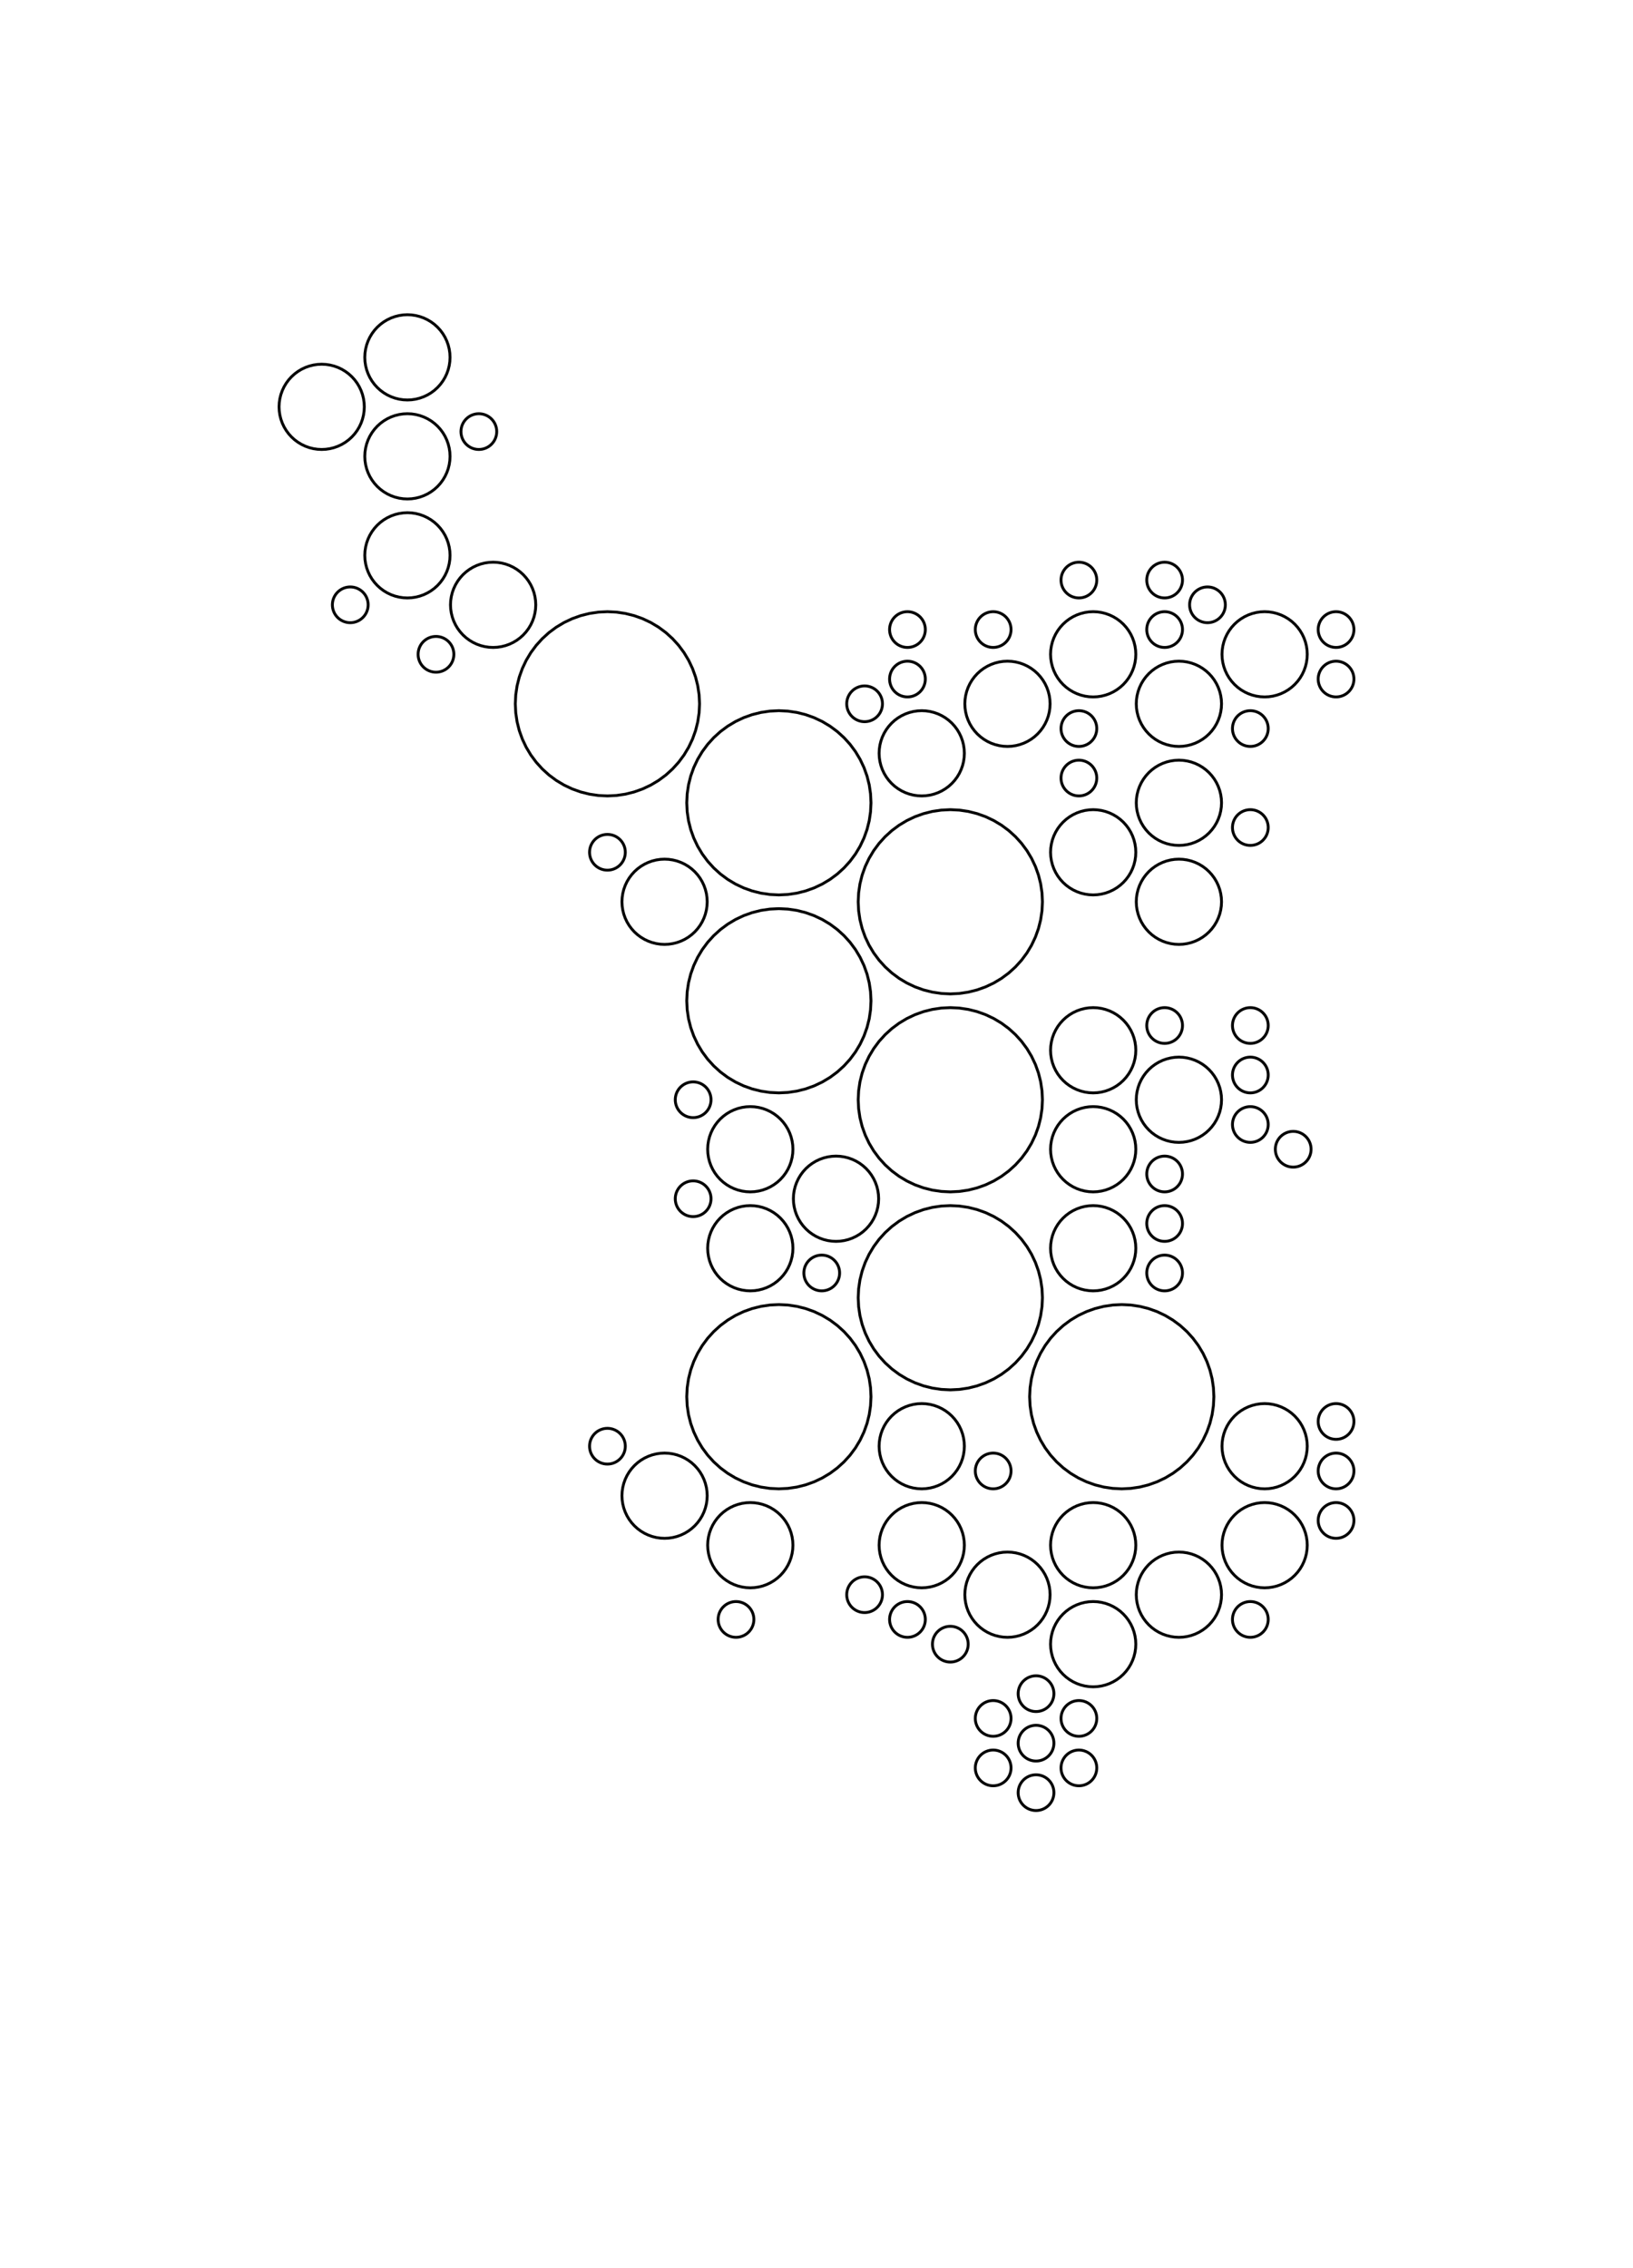 <?xml version="1.0" encoding="utf-8" ?>
<svg xmlns="http://www.w3.org/2000/svg" xmlns:cc="http://creativecommons.org/ns" xmlns:dc="http://purl.org/dc/elements/1.1/" xmlns:ev="http://www.w3.org/2001/xml-events" xmlns:inkscape="http://www.inkscape.org/namespaces/inkscape" xmlns:rdf="http://www.w3.org/1999/02/22-rdf-syntax-ns" xmlns:sodipodi="http://sodipodi.sourceforge.net/DTD/sodipodi-0.dtd" xmlns:xlink="http://www.w3.org/1999/xlink" baseProfile="tiny" height="15.875cm" version="1.2" viewBox="0 0 432.0 600.0" width="11.43cm">
  <defs/>
  <g fill="none" id="layer1" inkscape:groupmode="layer" inkscape:label="1" stroke="#000000" stroke-width="0.756" style="display:inline">
    <polygon points="163.691,386.227 163.318,386.503 162.92,386.742 162.501,386.94 162.064,387.097 161.613,387.21 161.154,387.278 160.69,387.3 160.227,387.278 159.768,387.21 159.317,387.097 158.88,386.94 158.461,386.742 158.063,386.503 157.69,386.227 157.346,385.915 157.034,385.571 156.758,385.198 156.519,384.8 156.321,384.381 156.164,383.944 156.051,383.493 155.983,383.034 155.96,382.57 155.983,382.107 156.051,381.648 156.164,381.197 156.321,380.76 156.519,380.341 156.758,379.943 157.034,379.57 157.346,379.226 157.69,378.914 158.063,378.638 158.461,378.399 158.88,378.201 159.317,378.044 159.768,377.931 160.227,377.863 160.69,377.841 161.154,377.863 161.613,377.931 162.064,378.044 162.501,378.201 162.92,378.399 163.318,378.638 163.691,378.914 164.035,379.226 164.347,379.57 164.623,379.943 164.862,380.341 165.06,380.76 165.217,381.197 165.33,381.648 165.398,382.107 165.421,382.57 165.398,383.034 165.33,383.493 165.217,383.944 165.06,384.381 164.862,384.8 164.623,385.198 164.347,385.571 164.035,385.915"/>
    <polygon points="169.544,405.039 168.655,404.38 167.835,403.637 167.092,402.817 166.433,401.928 165.864,400.979 165.391,399.978 165.018,398.937 164.749,397.863 164.587,396.769 164.532,395.663 164.587,394.558 164.749,393.463 165.018,392.39 165.391,391.348 165.864,390.348 166.433,389.398 167.092,388.51 167.835,387.69 168.655,386.947 169.544,386.287 170.493,385.718 171.493,385.245 172.535,384.873 173.609,384.604 174.703,384.441 175.809,384.387 176.914,384.441 178.008,384.604 179.082,384.873 180.124,385.245 181.124,385.718 182.073,386.287 182.962,386.947 183.782,387.69 184.525,388.51 185.185,389.398 185.753,390.348 186.226,391.348 186.599,392.39 186.868,393.463 187.031,394.558 187.085,395.663 187.031,396.769 186.868,397.863 186.599,398.937 186.226,399.978 185.753,400.979 185.185,401.928 184.525,402.817 183.782,403.637 182.962,404.38 182.073,405.039 181.124,405.608 180.124,406.081 179.082,406.454 178.008,406.723 176.914,406.885 175.809,406.94 174.703,406.885 173.609,406.723 172.535,406.454 171.493,406.081 170.493,405.608"/>
    <polygon points="191.332,400.039 192.221,399.38 193.17,398.811 194.171,398.338 195.212,397.965 196.286,397.696 197.381,397.534 198.486,397.48 199.591,397.534 200.686,397.696 201.759,397.965 202.801,398.338 203.801,398.811 204.75,399.38 205.639,400.039 206.459,400.782 207.202,401.602 207.862,402.491 208.431,403.44 208.904,404.441 209.276,405.483 209.545,406.556 209.708,407.651 209.762,408.756 209.708,409.861 209.545,410.956 209.276,412.029 208.904,413.071 208.431,414.072 207.862,415.021 207.202,415.909 206.459,416.729 205.639,417.473 204.75,418.132 203.801,418.701 202.801,419.174 201.759,419.547 200.686,419.815 199.591,419.978 198.486,420.032 197.381,419.978 196.286,419.815 195.212,419.547 194.171,419.174 193.17,418.701 192.221,418.132 191.332,417.473 190.512,416.729 189.769,415.909 189.11,415.021 188.541,414.072 188.068,413.071 187.695,412.029 187.426,410.956 187.264,409.861 187.209,408.756 187.264,407.651 187.426,406.556 187.695,405.483 188.068,404.441 188.541,403.44 189.11,402.491 189.769,401.602 190.512,400.782"/>
    <polygon points="189.999,428.858 189.976,428.395 189.999,427.931 190.067,427.472 190.18,427.022 190.336,426.585 190.535,426.165 190.773,425.767 191.05,425.394 191.362,425.05 191.706,424.739 192.078,424.462 192.476,424.223 192.896,424.025 193.333,423.869 193.784,423.756 194.243,423.688 194.706,423.665 195.17,423.688 195.629,423.756 196.079,423.869 196.516,424.025 196.936,424.223 197.334,424.462 197.707,424.739 198.051,425.05 198.363,425.394 198.639,425.767 198.878,426.165 199.076,426.585 199.232,427.022 199.345,427.472 199.413,427.931 199.436,428.395 199.413,428.858 199.345,429.318 199.232,429.768 199.076,430.205 198.878,430.625 198.639,431.023 198.363,431.396 198.051,431.74 197.707,432.051 197.334,432.328 196.936,432.566 196.516,432.765 196.079,432.921 195.629,433.034 195.17,433.102 194.706,433.125 194.243,433.102 193.784,433.034 193.333,432.921 192.896,432.765 192.476,432.566 192.078,432.328 191.706,432.051 191.362,431.74 191.05,431.396 190.773,431.023 190.535,430.625 190.336,430.205 190.18,429.768 190.067,429.318"/>
    <polygon points="233.452,421.849 233.429,422.312 233.361,422.771 233.248,423.222 233.092,423.659 232.893,424.078 232.655,424.476 232.378,424.849 232.067,425.193 231.723,425.505 231.35,425.781 230.952,426.02 230.532,426.219 230.095,426.375 229.645,426.488 229.186,426.556 228.722,426.579 228.258,426.556 227.799,426.488 227.349,426.375 226.912,426.219 226.492,426.02 226.094,425.781 225.721,425.505 225.377,425.193 225.066,424.849 224.789,424.476 224.55,424.078 224.352,423.659 224.196,423.222 224.083,422.771 224.015,422.312 223.992,421.849 224.015,421.385 224.083,420.926 224.196,420.476 224.352,420.038 224.55,419.619 224.789,419.221 225.066,418.848 225.377,418.504 225.721,418.192 226.094,417.916 226.492,417.677 226.912,417.479 227.349,417.322 227.799,417.209 228.258,417.141 228.722,417.119 229.186,417.141 229.645,417.209 230.095,417.322 230.532,417.479 230.952,417.677 231.35,417.916 231.723,418.192 232.067,418.504 232.378,418.848 232.655,419.221 232.893,419.619 233.092,420.038 233.248,420.476 233.361,420.926 233.429,421.385"/>
    <polygon points="240.983,423.756 241.434,423.869 241.871,424.025 242.29,424.223 242.688,424.462 243.061,424.739 243.405,425.05 243.717,425.394 243.993,425.767 244.232,426.165 244.43,426.585 244.587,427.022 244.7,427.472 244.768,427.931 244.791,428.395 244.768,428.858 244.7,429.318 244.587,429.768 244.43,430.205 244.232,430.625 243.993,431.023 243.717,431.396 243.405,431.74 243.061,432.051 242.688,432.328 242.29,432.566 241.871,432.765 241.434,432.921 240.983,433.034 240.524,433.102 240.061,433.125 239.597,433.102 239.138,433.034 238.688,432.921 238.25,432.765 237.831,432.566 237.433,432.328 237.06,432.051 236.716,431.74 236.404,431.396 236.128,431.023 235.889,430.625 235.691,430.205 235.534,429.768 235.422,429.318 235.353,428.858 235.331,428.395 235.353,427.931 235.422,427.472 235.534,427.022 235.691,426.585 235.889,426.165 236.128,425.767 236.404,425.394 236.716,425.05 237.06,424.739 237.433,424.462 237.831,424.223 238.25,424.025 238.688,423.869 239.138,423.756 239.597,423.688 240.061,423.665 240.524,423.688"/>
    <polygon points="242.735,419.978 241.64,419.815 240.567,419.547 239.525,419.174 238.524,418.701 237.575,418.132 236.686,417.473 235.867,416.729 235.123,415.909 234.464,415.021 233.895,414.072 233.422,413.071 233.049,412.029 232.78,410.956 232.618,409.861 232.564,408.756 232.618,407.651 232.78,406.556 233.049,405.483 233.422,404.441 233.895,403.44 234.464,402.491 235.123,401.602 235.867,400.782 236.686,400.039 237.575,399.38 238.524,398.811 239.525,398.338 240.567,397.965 241.64,397.696 242.735,397.534 243.84,397.48 244.945,397.534 246.04,397.696 247.113,397.965 248.155,398.338 249.156,398.811 250.105,399.38 250.994,400.039 251.814,400.782 252.557,401.602 253.216,402.491 253.785,403.44 254.258,404.441 254.631,405.483 254.9,406.556 255.062,407.651 255.116,408.756 255.062,409.861 254.9,410.956 254.631,412.029 254.258,413.071 253.785,414.072 253.216,415.021 252.557,415.909 251.814,416.729 250.994,417.473 250.105,418.132 249.156,418.701 248.155,419.174 247.113,419.547 246.04,419.815 244.945,419.978 243.84,420.032"/>
    <polygon points="233.422,386.886 233.049,385.844 232.78,384.77 232.618,383.676 232.564,382.57 232.618,381.465 232.78,380.371 233.049,379.297 233.422,378.255 233.895,377.255 234.464,376.306 235.123,375.417 235.867,374.597 236.686,373.854 237.575,373.195 238.524,372.626 239.525,372.153 240.567,371.78 241.64,371.511 242.735,371.349 243.84,371.294 244.945,371.349 246.04,371.511 247.113,371.78 248.155,372.153 249.156,372.626 250.105,373.195 250.994,373.854 251.814,374.597 252.557,375.417 253.216,376.306 253.785,377.255 254.258,378.255 254.631,379.297 254.9,380.371 255.062,381.465 255.116,382.57 255.062,383.676 254.9,384.77 254.631,385.844 254.258,386.886 253.785,387.886 253.216,388.835 252.557,389.724 251.814,390.544 250.994,391.287 250.105,391.946 249.156,392.515 248.155,392.988 247.113,393.361 246.04,393.63 244.945,393.793 243.84,393.847 242.735,393.793 241.64,393.63 240.567,393.361 239.525,392.988 238.524,392.515 237.575,391.946 236.686,391.287 235.867,390.544 235.123,389.724 234.464,388.835 233.895,387.886"/>
    <polygon points="237.861,363.555 235.94,362.13 234.168,360.524 232.562,358.752 231.137,356.831 229.908,354.78 228.885,352.618 228.079,350.366 227.498,348.047 227.148,345.681 227.03,343.293 227.148,340.904 227.498,338.538 228.079,336.219 228.885,333.967 229.908,331.805 231.137,329.754 232.562,327.833 234.168,326.061 235.94,324.455 237.861,323.031 239.912,321.801 242.073,320.779 244.325,319.973 246.645,319.392 249.011,319.041 251.399,318.924 253.788,319.041 256.153,319.392 258.473,319.973 260.725,320.779 262.887,321.801 264.938,323.031 266.859,324.455 268.631,326.061 270.237,327.833 271.661,329.754 272.891,331.805 273.913,333.967 274.719,336.219 275.3,338.538 275.651,340.904 275.768,343.293 275.651,345.681 275.3,348.047 274.719,350.366 273.913,352.618 272.891,354.78 271.661,356.831 270.237,358.752 268.631,360.524 266.859,362.13 264.938,363.555 262.887,364.784 260.725,365.807 258.473,366.612 256.153,367.193 253.788,367.544 251.399,367.661 249.011,367.544 246.645,367.193 244.325,366.612 242.073,365.807 239.912,364.784"/>
    <polygon points="218.756,341.272 218.306,341.385 217.847,341.453 217.383,341.476 216.92,341.453 216.461,341.385 216.01,341.272 215.573,341.116 215.154,340.918 214.756,340.679 214.383,340.402 214.039,340.091 213.727,339.747 213.451,339.374 213.212,338.976 213.013,338.556 212.857,338.119 212.744,337.669 212.676,337.21 212.653,336.746 212.676,336.283 212.744,335.823 212.857,335.373 213.013,334.936 213.212,334.517 213.451,334.118 213.727,333.745 214.039,333.402 214.383,333.09 214.756,332.813 215.154,332.575 215.573,332.376 216.01,332.22 216.461,332.107 216.92,332.039 217.383,332.016 217.847,332.039 218.306,332.107 218.756,332.22 219.194,332.376 219.613,332.575 220.011,332.813 220.384,333.09 220.728,333.402 221.04,333.745 221.316,334.118 221.555,334.517 221.753,334.936 221.91,335.373 222.023,335.823 222.091,336.283 222.113,336.746 222.091,337.21 222.023,337.669 221.91,338.119 221.753,338.556 221.555,338.976 221.316,339.374 221.04,339.747 220.728,340.091 220.384,340.402 220.011,340.679 219.613,340.918 219.194,341.116"/>
    <polygon points="185.783,355.939 187.207,354.018 188.813,352.246 190.585,350.64 192.506,349.216 194.557,347.986 196.719,346.964 198.971,346.158 201.291,345.577 203.656,345.226 206.045,345.109 208.433,345.226 210.799,345.577 213.119,346.158 215.37,346.964 217.532,347.986 219.583,349.216 221.504,350.64 223.276,352.246 224.882,354.018 226.307,355.939 227.536,357.99 228.559,360.152 229.364,362.404 229.946,364.724 230.297,367.089 230.414,369.478 230.297,371.866 229.946,374.232 229.364,376.552 228.559,378.803 227.536,380.965 226.307,383.017 224.882,384.937 223.276,386.709 221.504,388.315 219.583,389.74 217.532,390.969 215.37,391.992 213.119,392.798 210.799,393.379 208.433,393.729 206.045,393.847 203.656,393.729 201.291,393.379 198.971,392.798 196.719,391.992 194.557,390.969 192.506,389.74 190.585,388.315 188.813,386.709 187.207,384.937 185.783,383.017 184.553,380.965 183.531,378.803 182.725,376.552 182.144,374.232 181.793,371.866 181.676,369.478 181.793,367.089 182.144,364.724 182.725,362.404 183.531,360.152 184.553,357.99"/>
    <polygon points="188.068,334.515 187.695,333.473 187.426,332.4 187.264,331.305 187.209,330.2 187.264,329.095 187.426,328.0 187.695,326.926 188.068,325.885 188.541,324.884 189.11,323.935 189.769,323.046 190.512,322.226 191.332,321.483 192.221,320.824 193.17,320.255 194.171,319.782 195.212,319.409 196.286,319.14 197.381,318.978 198.486,318.924 199.591,318.978 200.686,319.14 201.759,319.409 202.801,319.782 203.801,320.255 204.75,320.824 205.639,321.483 206.459,322.226 207.202,323.046 207.862,323.935 208.431,324.884 208.904,325.885 209.276,326.926 209.545,328.0 209.708,329.095 209.762,330.2 209.708,331.305 209.545,332.4 209.276,333.473 208.904,334.515 208.431,335.515 207.862,336.465 207.202,337.353 206.459,338.173 205.639,338.917 204.75,339.576 203.801,340.145 202.801,340.618 201.759,340.991 200.686,341.26 199.591,341.422 198.486,341.476 197.381,341.422 196.286,341.26 195.212,340.991 194.171,340.618 193.17,340.145 192.221,339.576 191.332,338.917 190.512,338.173 189.769,337.353 189.11,336.465 188.541,335.515"/>
    <polygon points="180.74,313.174 181.138,312.936 181.558,312.737 181.995,312.581 182.445,312.468 182.904,312.4 183.368,312.377 183.831,312.4 184.29,312.468 184.741,312.581 185.178,312.737 185.597,312.936 185.995,313.174 186.368,313.451 186.712,313.763 187.024,314.106 187.3,314.479 187.539,314.877 187.738,315.297 187.894,315.734 188.007,316.184 188.075,316.644 188.098,317.107 188.075,317.571 188.007,318.03 187.894,318.48 187.738,318.917 187.539,319.337 187.3,319.735 187.024,320.108 186.712,320.452 186.368,320.764 185.995,321.04 185.597,321.279 185.178,321.477 184.741,321.634 184.29,321.746 183.831,321.814 183.368,321.837 182.904,321.814 182.445,321.746 181.995,321.634 181.558,321.477 181.138,321.279 180.74,321.04 180.367,320.764 180.023,320.452 179.711,320.108 179.435,319.735 179.196,319.337 178.998,318.917 178.841,318.48 178.729,318.03 178.661,317.571 178.638,317.107 178.661,316.644 178.729,316.184 178.841,315.734 178.998,315.297 179.196,314.877 179.435,314.479 179.711,314.106 180.023,313.763 180.367,313.451"/>
    <polygon points="182.904,295.629 182.445,295.561 181.995,295.448 181.558,295.292 181.138,295.093 180.74,294.855 180.367,294.578 180.023,294.267 179.711,293.923 179.435,293.55 179.196,293.152 178.998,292.732 178.841,292.295 178.729,291.845 178.661,291.385 178.638,290.922 178.661,290.458 178.729,289.999 178.841,289.549 178.998,289.112 179.196,288.692 179.435,288.294 179.711,287.921 180.023,287.577 180.367,287.265 180.74,286.989 181.138,286.75 181.558,286.552 181.995,286.396 182.445,286.283 182.904,286.215 183.368,286.192 183.831,286.215 184.29,286.283 184.741,286.396 185.178,286.552 185.597,286.75 185.995,286.989 186.368,287.265 186.712,287.577 187.024,287.921 187.3,288.294 187.539,288.692 187.738,289.112 187.894,289.549 188.007,289.999 188.075,290.458 188.098,290.922 188.075,291.385 188.007,291.845 187.894,292.295 187.738,292.732 187.539,293.152 187.3,293.55 187.024,293.923 186.712,294.267 186.368,294.578 185.995,294.855 185.597,295.093 185.178,295.292 184.741,295.448 184.29,295.561 183.831,295.629 183.368,295.652"/>
    <polygon points="209.545,306.214 209.276,307.288 208.904,308.33 208.431,309.33 207.862,310.279 207.202,311.168 206.459,311.988 205.639,312.731 204.75,313.39 203.801,313.959 202.801,314.433 201.759,314.805 200.686,315.074 199.591,315.236 198.486,315.291 197.381,315.236 196.286,315.074 195.212,314.805 194.171,314.433 193.17,313.959 192.221,313.39 191.332,312.731 190.512,311.988 189.769,311.168 189.11,310.279 188.541,309.33 188.068,308.33 187.695,307.288 187.426,306.214 187.264,305.12 187.209,304.014 187.264,302.909 187.426,301.815 187.695,300.741 188.068,299.699 188.541,298.699 189.11,297.75 189.769,296.861 190.512,296.041 191.332,295.298 192.221,294.639 193.17,294.07 194.171,293.597 195.212,293.224 196.286,292.955 197.381,292.793 198.486,292.738 199.591,292.793 200.686,292.955 201.759,293.224 202.801,293.597 203.801,294.07 204.75,294.639 205.639,295.298 206.459,296.041 207.202,296.861 207.862,297.75 208.431,298.699 208.904,299.699 209.276,300.741 209.545,301.815 209.708,302.909 209.762,304.014 209.708,305.12"/>
    <polygon points="230.539,310.842 231.108,311.792 231.581,312.792 231.954,313.834 232.223,314.907 232.385,316.002 232.439,317.107 232.385,318.212 232.223,319.307 231.954,320.38 231.581,321.423 231.108,322.423 230.539,323.372 229.88,324.261 229.137,325.081 228.316,325.824 227.428,326.483 226.478,327.052 225.478,327.525 224.436,327.898 223.363,328.167 222.268,328.329 221.163,328.384 220.058,328.329 218.963,328.167 217.89,327.898 216.848,327.525 215.847,327.052 214.898,326.483 214.009,325.824 213.189,325.081 212.446,324.261 211.787,323.372 211.218,322.423 210.745,321.423 210.372,320.38 210.103,319.307 209.941,318.212 209.887,317.107 209.941,316.002 210.103,314.907 210.372,313.834 210.745,312.792 211.218,311.792 211.787,310.842 212.446,309.954 213.189,309.134 214.009,308.39 214.898,307.731 215.847,307.162 216.848,306.689 217.89,306.316 218.963,306.048 220.058,305.885 221.163,305.831 222.268,305.885 223.363,306.048 224.436,306.316 225.478,306.689 226.478,307.162 227.428,307.731 228.316,308.39 229.137,309.134 229.88,309.954"/>
    <polygon points="242.073,268.408 239.912,269.43 237.861,270.66 235.94,272.084 234.168,273.69 232.562,275.462 231.137,277.383 229.908,279.434 228.885,281.596 228.079,283.848 227.498,286.168 227.148,288.533 227.03,290.922 227.148,293.31 227.498,295.676 228.079,297.996 228.885,300.248 229.908,302.409 231.137,304.461 232.562,306.381 234.168,308.153 235.94,309.759 237.861,311.184 239.912,312.413 242.073,313.436 244.325,314.241 246.645,314.823 249.011,315.173 251.399,315.291 253.788,315.173 256.153,314.823 258.473,314.241 260.725,313.436 262.887,312.413 264.938,311.184 266.859,309.759 268.631,308.153 270.237,306.381 271.661,304.461 272.891,302.409 273.913,300.248 274.719,297.996 275.3,295.676 275.651,293.31 275.768,290.922 275.651,288.533 275.3,286.168 274.719,283.848 273.913,281.596 272.891,279.434 271.661,277.383 270.237,275.462 268.631,273.69 266.859,272.084 264.938,270.66 262.887,269.43 260.725,268.408 258.473,267.602 256.153,267.021 253.788,266.67 251.399,266.553 249.011,266.67 246.645,267.021 244.325,267.602"/>
    <polygon points="246.645,262.452 249.011,262.803 251.399,262.92 253.788,262.803 256.153,262.452 258.473,261.871 260.725,261.065 262.887,260.043 264.938,258.813 266.859,257.389 268.631,255.783 270.237,254.011 271.661,252.09 272.891,250.039 273.913,247.877 274.719,245.625 275.3,243.305 275.651,240.94 275.768,238.551 275.651,236.163 275.3,233.797 274.719,231.477 273.913,229.226 272.891,227.064 271.661,225.012 270.237,223.092 268.631,221.32 266.859,219.714 264.938,218.289 262.887,217.06 260.725,216.037 258.473,215.232 256.153,214.65 253.788,214.3 251.399,214.182 249.011,214.3 246.645,214.65 244.325,215.232 242.073,216.037 239.912,217.06 237.861,218.289 235.94,219.714 234.168,221.32 232.562,223.092 231.137,225.012 229.908,227.064 228.885,229.226 228.079,231.477 227.498,233.797 227.148,236.163 227.03,238.551 227.148,240.94 227.498,243.305 228.079,245.625 228.885,247.877 229.908,250.039 231.137,252.09 232.562,254.011 234.168,255.783 235.94,257.389 237.861,258.813 239.912,260.043 242.073,261.065 244.325,261.871"/>
    <polygon points="229.946,259.982 229.364,257.663 228.559,255.411 227.536,253.249 226.307,251.198 224.882,249.277 223.276,247.505 221.504,245.899 219.583,244.475 217.532,243.245 215.37,242.222 213.119,241.417 210.799,240.836 208.433,240.485 206.045,240.368 203.656,240.485 201.291,240.836 198.971,241.417 196.719,242.222 194.557,243.245 192.506,244.475 190.585,245.899 188.813,247.505 187.207,249.277 185.783,251.198 184.553,253.249 183.531,255.411 182.725,257.663 182.144,259.982 181.793,262.348 181.676,264.736 181.793,267.125 182.144,269.491 182.725,271.81 183.531,274.062 184.553,276.224 185.783,278.275 187.207,280.196 188.813,281.968 190.585,283.574 192.506,284.999 194.557,286.228 196.719,287.25 198.971,288.056 201.291,288.637 203.656,288.988 206.045,289.106 208.433,288.988 210.799,288.637 213.119,288.056 215.37,287.25 217.532,286.228 219.583,284.999 221.504,283.574 223.276,281.968 224.882,280.196 226.307,278.275 227.536,276.224 228.559,274.062 229.364,271.81 229.946,269.491 230.297,267.125 230.414,264.736 230.297,262.348"/>
    <polygon points="183.782,246.525 184.525,245.705 185.185,244.816 185.753,243.867 186.226,242.866 186.599,241.825 186.868,240.751 187.031,239.656 187.085,238.551 187.031,237.446 186.868,236.351 186.599,235.278 186.226,234.236 185.753,233.236 185.185,232.286 184.525,231.398 183.782,230.578 182.962,229.834 182.073,229.175 181.124,228.606 180.124,228.133 179.082,227.76 178.008,227.492 176.914,227.329 175.809,227.275 174.703,227.329 173.609,227.492 172.535,227.76 171.493,228.133 170.493,228.606 169.544,229.175 168.655,229.834 167.835,230.578 167.092,231.398 166.433,232.286 165.864,233.236 165.391,234.236 165.018,235.278 164.749,236.351 164.587,237.446 164.532,238.551 164.587,239.656 164.749,240.751 165.018,241.825 165.391,242.866 165.864,243.867 166.433,244.816 167.092,245.705 167.835,246.525 168.655,247.268 169.544,247.927 170.493,248.496 171.493,248.969 172.535,249.342 173.609,249.611 174.703,249.773 175.809,249.827 176.914,249.773 178.008,249.611 179.082,249.342 180.124,248.969 181.124,248.496 182.073,247.927 182.962,247.268"/>
    <polygon points="181.793,214.754 182.144,217.12 182.725,219.44 183.531,221.691 184.553,223.853 185.783,225.905 187.207,227.825 188.813,229.597 190.585,231.203 192.506,232.628 194.557,233.857 196.719,234.88 198.971,235.685 201.291,236.267 203.656,236.618 206.045,236.735 208.433,236.618 210.799,236.267 213.119,235.685 215.37,234.88 217.532,233.857 219.583,232.628 221.504,231.203 223.276,229.597 224.882,227.825 226.307,225.905 227.536,223.853 228.559,221.691 229.364,219.44 229.946,217.12 230.297,214.754 230.414,212.366 230.297,209.977 229.946,207.612 229.364,205.292 228.559,203.04 227.536,200.878 226.307,198.827 224.882,196.906 223.276,195.134 221.504,193.528 219.583,192.104 217.532,190.874 215.37,189.852 213.119,189.046 210.799,188.465 208.433,188.114 206.045,187.997 203.656,188.114 201.291,188.465 198.971,189.046 196.719,189.852 194.557,190.874 192.506,192.104 190.585,193.528 188.813,195.134 187.207,196.906 185.783,198.827 184.553,200.878 183.531,203.04 182.725,205.292 182.144,207.612 181.793,209.977 181.676,212.366"/>
    <polygon points="157.69,221.802 157.346,222.114 157.034,222.458 156.758,222.831 156.519,223.229 156.321,223.648 156.164,224.085 156.051,224.536 155.983,224.995 155.96,225.458 155.983,225.922 156.051,226.381 156.164,226.832 156.321,227.269 156.519,227.688 156.758,228.086 157.034,228.459 157.346,228.803 157.69,229.115 158.063,229.391 158.461,229.63 158.88,229.828 159.317,229.985 159.768,230.098 160.227,230.166 160.69,230.189 161.154,230.166 161.613,230.098 162.064,229.985 162.501,229.828 162.92,229.63 163.318,229.391 163.691,229.115 164.035,228.803 164.347,228.459 164.623,228.086 164.862,227.688 165.06,227.269 165.217,226.832 165.33,226.381 165.398,225.922 165.421,225.458 165.398,224.995 165.33,224.536 165.217,224.085 165.06,223.648 164.862,223.229 164.623,222.831 164.347,222.458 164.035,222.114 163.691,221.802 163.318,221.526 162.92,221.287 162.501,221.089 162.064,220.932 161.613,220.819 161.154,220.751 160.69,220.729 160.227,220.751 159.768,220.819 159.317,220.932 158.88,221.089 158.461,221.287 158.063,221.526"/>
    <polygon points="119.508,170.858 119.269,170.46 118.993,170.087 118.681,169.743 118.337,169.431 117.964,169.155 117.566,168.916 117.146,168.718 116.709,168.562 116.259,168.449 115.8,168.381 115.336,168.358 114.873,168.381 114.413,168.449 113.963,168.562 113.526,168.718 113.106,168.916 112.708,169.155 112.335,169.431 111.992,169.743 111.68,170.087 111.403,170.46 111.165,170.858 110.966,171.278 110.81,171.715 110.697,172.165 110.629,172.624 110.606,173.088 110.629,173.552 110.697,174.011 110.81,174.461 110.966,174.898 111.165,175.317 111.403,175.716 111.68,176.089 111.992,176.433 112.335,176.744 112.708,177.021 113.106,177.259 113.526,177.458 113.963,177.614 114.413,177.727 114.873,177.795 115.336,177.818 115.8,177.795 116.259,177.727 116.709,177.614 117.146,177.458 117.566,177.259 117.964,177.021 118.337,176.744 118.681,176.433 118.993,176.089 119.269,175.716 119.508,175.317 119.706,174.898 119.862,174.461 119.975,174.011 120.043,173.552 120.066,173.088 120.043,172.624 119.975,172.165 119.862,171.715 119.706,171.278"/>
    <polygon points="97.389,159.995 97.366,159.532 97.298,159.072 97.185,158.622 97.029,158.185 96.831,157.766 96.592,157.367 96.315,156.994 96.004,156.651 95.66,156.339 95.287,156.062 94.889,155.824 94.469,155.625 94.032,155.469 93.582,155.356 93.123,155.288 92.659,155.265 92.195,155.288 91.736,155.356 91.286,155.469 90.849,155.625 90.429,155.824 90.031,156.062 89.658,156.339 89.314,156.651 89.003,156.994 88.726,157.367 88.487,157.766 88.289,158.185 88.133,158.622 88.02,159.072 87.952,159.532 87.929,159.995 87.952,160.459 88.02,160.918 88.133,161.368 88.289,161.805 88.487,162.225 88.726,162.623 89.003,162.996 89.314,163.34 89.658,163.651 90.031,163.928 90.429,164.167 90.849,164.365 91.286,164.522 91.736,164.634 92.195,164.702 92.659,164.725 93.123,164.702 93.582,164.634 94.032,164.522 94.469,164.365 94.889,164.167 95.287,163.928 95.66,163.651 96.004,163.34 96.315,162.996 96.592,162.623 96.831,162.225 97.029,161.805 97.185,161.368 97.298,160.918 97.366,160.459"/>
    <polygon points="96.986,150.176 97.359,151.218 97.832,152.218 98.401,153.167 99.06,154.056 99.804,154.876 100.624,155.619 101.512,156.278 102.462,156.847 103.462,157.321 104.504,157.693 105.577,157.962 106.672,158.125 107.777,158.179 108.882,158.125 109.977,157.962 111.05,157.693 112.092,157.321 113.093,156.847 114.042,156.278 114.931,155.619 115.751,154.876 116.494,154.056 117.153,153.167 117.722,152.218 118.195,151.218 118.568,150.176 118.837,149.102 118.999,148.008 119.053,146.903 118.999,145.797 118.837,144.703 118.568,143.629 118.195,142.587 117.722,141.587 117.153,140.638 116.494,139.749 115.751,138.929 114.931,138.186 114.042,137.527 113.093,136.958 112.092,136.485 111.05,136.112 109.977,135.843 108.882,135.68 107.777,135.626 106.672,135.68 105.577,135.843 104.504,136.112 103.462,136.485 102.462,136.958 101.512,137.527 100.624,138.186 99.804,138.929 99.06,139.749 98.401,140.638 97.832,141.587 97.359,142.587 96.986,143.629 96.718,144.703 96.555,145.797 96.501,146.903 96.555,148.008 96.718,149.102"/>
    <polygon points="99.06,113.564 98.401,114.452 97.832,115.402 97.359,116.402 96.986,117.444 96.718,118.517 96.555,119.612 96.501,120.717 96.555,121.823 96.718,122.917 96.986,123.99 97.359,125.032 97.832,126.033 98.401,126.982 99.06,127.871 99.804,128.691 100.624,129.434 101.512,130.093 102.462,130.662 103.462,131.135 104.504,131.508 105.577,131.777 106.672,131.939 107.777,131.994 108.882,131.939 109.977,131.777 111.05,131.508 112.092,131.135 113.093,130.662 114.042,130.093 114.931,129.434 115.751,128.691 116.494,127.871 117.153,126.982 117.722,126.033 118.195,125.032 118.568,123.99 118.837,122.917 118.999,121.823 119.053,120.717 118.999,119.612 118.837,118.517 118.568,117.444 118.195,116.402 117.722,115.402 117.153,114.452 116.494,113.564 115.751,112.744 114.931,112.001 114.042,111.341 113.093,110.772 112.092,110.299 111.05,109.926 109.977,109.657 108.882,109.495 107.777,109.441 106.672,109.495 105.577,109.657 104.504,109.926 103.462,110.299 102.462,110.772 101.512,111.341 100.624,112.001 99.804,112.744"/>
    <polygon points="95.891,110.898 96.16,109.824 96.322,108.73 96.376,107.624 96.322,106.519 96.16,105.425 95.891,104.351 95.518,103.309 95.045,102.309 94.476,101.36 93.817,100.471 93.073,99.651 92.254,98.908 91.365,98.249 90.416,97.68 89.415,97.207 88.373,96.834 87.3,96.565 86.205,96.403 85.1,96.348 83.995,96.403 82.9,96.565 81.827,96.834 80.785,97.207 79.784,97.68 78.835,98.249 77.946,98.908 77.126,99.651 76.383,100.471 75.724,101.36 75.155,102.309 74.682,103.309 74.309,104.351 74.04,105.425 73.878,106.519 73.824,107.624 73.878,108.73 74.04,109.824 74.309,110.898 74.682,111.94 75.155,112.94 75.724,113.889 76.383,114.778 77.126,115.598 77.946,116.341 78.835,117 79.784,117.569 80.785,118.043 81.827,118.415 82.9,118.684 83.995,118.847 85.1,118.901 86.205,118.847 87.3,118.684 88.373,118.415 89.415,118.043 90.416,117.569 91.365,117 92.254,116.341 93.073,115.598 93.817,114.778 94.476,113.889 95.045,112.94 95.518,111.94"/>
    <polygon points="114.042,85.156 114.931,85.815 115.751,86.558 116.494,87.378 117.153,88.267 117.722,89.216 118.195,90.217 118.568,91.258 118.837,92.332 118.999,93.427 119.053,94.532 118.999,95.637 118.837,96.732 118.568,97.805 118.195,98.847 117.722,99.847 117.153,100.797 116.494,101.686 115.751,102.505 114.931,103.249 114.042,103.908 113.093,104.477 112.092,104.95 111.05,105.323 109.977,105.591 108.882,105.754 107.777,105.808 106.672,105.754 105.577,105.591 104.504,105.323 103.462,104.95 102.462,104.477 101.512,103.908 100.624,103.249 99.804,102.505 99.06,101.686 98.401,100.797 97.832,99.847 97.359,98.847 96.986,97.805 96.718,96.732 96.555,95.637 96.501,94.532 96.555,93.427 96.718,92.332 96.986,91.258 97.359,90.217 97.832,89.216 98.401,88.267 99.06,87.378 99.804,86.558 100.624,85.815 101.512,85.156 102.462,84.587 103.462,84.114 104.504,83.741 105.577,83.472 106.672,83.31 107.777,83.255 108.882,83.31 109.977,83.472 111.05,83.741 112.092,84.114 113.093,84.587"/>
    <polygon points="121.968,114.635 121.945,114.171 121.968,113.707 122.036,113.248 122.148,112.798 122.305,112.361 122.503,111.941 122.742,111.543 123.018,111.17 123.33,110.826 123.674,110.514 124.047,110.238 124.445,109.999 124.865,109.801 125.302,109.644 125.752,109.532 126.211,109.464 126.675,109.441 127.138,109.464 127.597,109.532 128.048,109.644 128.485,109.801 128.904,109.999 129.303,110.238 129.675,110.514 130.019,110.826 130.331,111.17 130.608,111.543 130.846,111.941 131.045,112.361 131.201,112.798 131.314,113.248 131.382,113.707 131.405,114.171 131.382,114.635 131.314,115.094 131.201,115.544 131.045,115.981 130.846,116.4 130.608,116.799 130.331,117.171 130.019,117.515 129.675,117.827 129.303,118.104 128.904,118.342 128.485,118.541 128.048,118.697 127.597,118.81 127.138,118.878 126.675,118.901 126.211,118.878 125.752,118.81 125.302,118.697 124.865,118.541 124.445,118.342 124.047,118.104 123.674,117.827 123.33,117.515 123.018,117.171 122.742,116.799 122.503,116.4 122.305,115.981 122.148,115.544 122.036,115.094"/>
    <polygon points="131.56,148.773 132.654,148.936 133.728,149.204 134.769,149.577 135.77,150.05 136.719,150.619 137.608,151.279 138.428,152.022 139.171,152.842 139.83,153.73 140.399,154.68 140.872,155.68 141.245,156.722 141.514,157.795 141.676,158.89 141.731,159.995 141.676,161.101 141.514,162.195 141.245,163.268 140.872,164.31 140.399,165.311 139.83,166.26 139.171,167.149 138.428,167.969 137.608,168.712 136.719,169.371 135.77,169.94 134.769,170.413 133.728,170.786 132.654,171.055 131.56,171.217 130.454,171.272 129.349,171.217 128.254,171.055 127.181,170.786 126.139,170.413 125.139,169.94 124.189,169.371 123.301,168.712 122.481,167.969 121.738,167.149 121.078,166.26 120.51,165.311 120.036,164.31 119.663,163.268 119.395,162.195 119.232,161.101 119.178,159.995 119.232,158.89 119.395,157.795 119.663,156.722 120.036,155.68 120.51,154.68 121.078,153.73 121.738,152.842 122.481,152.022 123.301,151.279 124.189,150.619 125.139,150.05 126.139,149.577 127.181,149.204 128.254,148.936 129.349,148.773 130.454,148.719"/>
    <polygon points="147.152,165.918 149.203,164.689 151.365,163.667 153.617,162.861 155.936,162.28 158.302,161.929 160.69,161.811 163.079,161.929 165.445,162.28 167.764,162.861 170.016,163.667 172.178,164.689 174.229,165.918 176.15,167.343 177.922,168.949 179.528,170.721 180.953,172.642 182.182,174.693 183.204,176.855 184.01,179.107 184.591,181.426 184.942,183.792 185.06,186.18 184.942,188.569 184.591,190.935 184.01,193.255 183.204,195.506 182.182,197.668 180.953,199.719 179.528,201.64 177.922,203.412 176.15,205.018 174.229,206.443 172.178,207.672 170.016,208.695 167.764,209.5 165.445,210.081 163.079,210.432 160.69,210.549 158.302,210.432 155.936,210.081 153.617,209.5 151.365,208.695 149.203,207.672 147.152,206.443 145.231,205.018 143.459,203.412 141.853,201.64 140.428,199.719 139.199,197.668 138.177,195.506 137.371,193.255 136.79,190.935 136.439,188.569 136.321,186.18 136.439,183.792 136.79,181.426 137.371,179.107 138.177,176.855 139.199,174.693 140.428,172.642 141.853,170.721 143.459,168.949 145.231,167.343"/>
    <polygon points="232.378,183.18 232.655,183.553 232.893,183.951 233.092,184.37 233.248,184.808 233.361,185.258 233.429,185.717 233.452,186.18 233.429,186.644 233.361,187.103 233.248,187.554 233.092,187.991 232.893,188.41 232.655,188.808 232.378,189.181 232.067,189.525 231.723,189.837 231.35,190.113 230.952,190.352 230.532,190.55 230.095,190.707 229.645,190.82 229.186,190.888 228.722,190.911 228.258,190.888 227.799,190.82 227.349,190.707 226.912,190.55 226.492,190.352 226.094,190.113 225.721,189.837 225.377,189.525 225.066,189.181 224.789,188.808 224.55,188.41 224.352,187.991 224.196,187.554 224.083,187.103 224.015,186.644 223.992,186.18 224.015,185.717 224.083,185.258 224.196,184.808 224.352,184.37 224.55,183.951 224.789,183.553 225.066,183.18 225.377,182.836 225.721,182.524 226.094,182.248 226.492,182.009 226.912,181.811 227.349,181.654 227.799,181.541 228.258,181.473 228.722,181.451 229.186,181.473 229.645,181.541 230.095,181.654 230.532,181.811 230.952,182.009 231.35,182.248 231.723,182.524 232.067,182.836"/>
    <polygon points="244.945,188.051 246.04,188.214 247.113,188.482 248.155,188.855 249.156,189.328 250.105,189.897 250.994,190.556 251.814,191.3 252.557,192.12 253.216,193.008 253.785,193.958 254.258,194.958 254.631,196 254.9,197.073 255.062,198.168 255.116,199.273 255.062,200.379 254.9,201.473 254.631,202.547 254.258,203.588 253.785,204.589 253.216,205.538 252.557,206.427 251.814,207.247 250.994,207.99 250.105,208.649 249.156,209.218 248.155,209.691 247.113,210.064 246.04,210.333 244.945,210.495 243.84,210.549 242.735,210.495 241.64,210.333 240.567,210.064 239.525,209.691 238.524,209.218 237.575,208.649 236.686,207.99 235.867,207.247 235.123,206.427 234.464,205.538 233.895,204.589 233.422,203.588 233.049,202.547 232.78,201.473 232.618,200.379 232.564,199.273 232.618,198.168 232.78,197.073 233.049,196 233.422,194.958 233.895,193.958 234.464,193.008 235.123,192.12 235.867,191.3 236.686,190.556 237.575,189.897 238.524,189.328 239.525,188.855 240.567,188.482 241.64,188.214 242.735,188.051 243.84,187.997"/>
    <polygon points="236.128,177.006 235.889,177.405 235.691,177.824 235.534,178.261 235.422,178.711 235.353,179.171 235.331,179.634 235.353,180.098 235.422,180.557 235.534,181.007 235.691,181.444 235.889,181.864 236.128,182.262 236.404,182.635 236.716,182.979 237.06,183.291 237.433,183.567 237.831,183.806 238.25,184.004 238.688,184.161 239.138,184.273 239.597,184.341 240.061,184.364 240.524,184.341 240.983,184.273 241.434,184.161 241.871,184.004 242.29,183.806 242.688,183.567 243.061,183.291 243.405,182.979 243.717,182.635 243.993,182.262 244.232,181.864 244.43,181.444 244.587,181.007 244.7,180.557 244.768,180.098 244.791,179.634 244.768,179.171 244.7,178.711 244.587,178.261 244.43,177.824 244.232,177.405 243.993,177.006 243.717,176.633 243.405,176.29 243.061,175.978 242.688,175.701 242.29,175.463 241.871,175.264 241.434,175.108 240.983,174.995 240.524,174.927 240.061,174.904 239.597,174.927 239.138,174.995 238.688,175.108 238.25,175.264 237.831,175.463 237.433,175.701 237.06,175.978 236.716,176.29 236.404,176.633"/>
    <polygon points="243.717,169.542 243.993,169.169 244.232,168.771 244.43,168.352 244.587,167.915 244.7,167.464 244.768,167.005 244.791,166.542 244.768,166.078 244.7,165.619 244.587,165.168 244.43,164.731 244.232,164.312 243.993,163.914 243.717,163.541 243.405,163.197 243.061,162.885 242.688,162.609 242.29,162.37 241.871,162.172 241.434,162.015 240.983,161.902 240.524,161.834 240.061,161.811 239.597,161.834 239.138,161.902 238.688,162.015 238.25,162.172 237.831,162.37 237.433,162.609 237.06,162.885 236.716,163.197 236.404,163.541 236.128,163.914 235.889,164.312 235.691,164.731 235.534,165.168 235.422,165.619 235.353,166.078 235.331,166.542 235.353,167.005 235.422,167.464 235.534,167.915 235.691,168.352 235.889,168.771 236.128,169.169 236.404,169.542 236.716,169.886 237.06,170.198 237.433,170.474 237.831,170.713 238.25,170.911 238.688,171.068 239.138,171.181 239.597,171.249 240.061,171.272 240.524,171.249 240.983,171.181 241.434,171.068 241.871,170.911 242.29,170.713 242.688,170.474 243.061,170.198 243.405,169.886"/>
    <polygon points="258.544,178.207 259.364,177.464 260.252,176.805 261.202,176.236 262.202,175.763 263.244,175.39 264.317,175.121 265.412,174.958 266.517,174.904 267.623,174.958 268.717,175.121 269.791,175.39 270.832,175.763 271.833,176.236 272.782,176.805 273.671,177.464 274.491,178.207 275.234,179.027 275.893,179.916 276.462,180.865 276.935,181.865 277.308,182.907 277.577,183.981 277.739,185.075 277.794,186.18 277.739,187.286 277.577,188.38 277.308,189.454 276.935,190.496 276.462,191.496 275.893,192.445 275.234,193.334 274.491,194.154 273.671,194.897 272.782,195.556 271.833,196.125 270.832,196.599 269.791,196.971 268.717,197.24 267.623,197.403 266.517,197.457 265.412,197.403 264.317,197.24 263.244,196.971 262.202,196.599 261.202,196.125 260.252,195.556 259.364,194.897 258.544,194.154 257.801,193.334 257.141,192.445 256.572,191.496 256.099,190.496 255.726,189.454 255.458,188.38 255.295,187.286 255.241,186.18 255.295,185.075 255.458,183.981 255.726,182.907 256.099,181.865 256.572,180.865 257.141,179.916 257.801,179.027"/>
    <polygon points="266.082,169.886 266.394,169.542 266.671,169.169 266.909,168.771 267.108,168.352 267.264,167.915 267.377,167.464 267.445,167.005 267.468,166.542 267.445,166.078 267.377,165.619 267.264,165.168 267.108,164.731 266.909,164.312 266.671,163.914 266.394,163.541 266.082,163.197 265.738,162.885 265.366,162.609 264.967,162.37 264.548,162.172 264.111,162.015 263.661,161.902 263.201,161.834 262.738,161.811 262.274,161.834 261.815,161.902 261.365,162.015 260.928,162.172 260.508,162.37 260.11,162.609 259.737,162.885 259.393,163.197 259.081,163.541 258.805,163.914 258.566,164.312 258.368,164.731 258.211,165.168 258.099,165.619 258.031,166.078 258.008,166.542 258.031,167.005 258.099,167.464 258.211,167.915 258.368,168.352 258.566,168.771 258.805,169.169 259.081,169.542 259.393,169.886 259.737,170.198 260.11,170.474 260.508,170.713 260.928,170.911 261.365,171.068 261.815,171.181 262.274,171.249 262.738,171.272 263.201,171.249 263.661,171.181 264.111,171.068 264.548,170.911 264.967,170.713 265.366,170.474 265.738,170.198"/>
    <polygon points="277.972,174.193 278.135,175.288 278.404,176.361 278.776,177.403 279.25,178.404 279.818,179.353 280.478,180.242 281.221,181.061 282.041,181.805 282.93,182.464 283.879,183.033 284.879,183.506 285.921,183.879 286.995,184.148 288.089,184.31 289.194,184.364 290.3,184.31 291.394,184.148 292.468,183.879 293.51,183.506 294.51,183.033 295.459,182.464 296.348,181.805 297.168,181.061 297.911,180.242 298.57,179.353 299.139,178.404 299.612,177.403 299.985,176.361 300.254,175.288 300.416,174.193 300.471,173.088 300.416,171.983 300.254,170.888 299.985,169.815 299.612,168.773 299.139,167.772 298.57,166.823 297.911,165.934 297.168,165.114 296.348,164.371 295.459,163.712 294.51,163.143 293.51,162.67 292.468,162.297 291.394,162.028 290.3,161.866 289.194,161.811 288.089,161.866 286.995,162.028 285.921,162.297 284.879,162.67 283.879,163.143 282.93,163.712 282.041,164.371 281.221,165.114 280.478,165.934 279.818,166.823 279.25,167.772 278.776,168.773 278.404,169.815 278.135,170.888 277.972,171.983 277.918,173.088"/>
    <polygon points="281.045,155.259 281.243,155.679 281.482,156.077 281.759,156.45 282.07,156.793 282.414,157.105 282.787,157.382 283.185,157.62 283.605,157.819 284.042,157.975 284.492,158.088 284.951,158.156 285.415,158.179 285.878,158.156 286.338,158.088 286.788,157.975 287.225,157.819 287.645,157.62 288.043,157.382 288.416,157.105 288.76,156.793 289.071,156.45 289.348,156.077 289.586,155.679 289.785,155.259 289.941,154.822 290.054,154.372 290.122,153.912 290.145,153.449 290.122,152.985 290.054,152.526 289.941,152.076 289.785,151.639 289.586,151.219 289.348,150.821 289.071,150.448 288.76,150.104 288.416,149.792 288.043,149.516 287.645,149.277 287.225,149.079 286.788,148.923 286.338,148.81 285.878,148.742 285.415,148.719 284.951,148.742 284.492,148.81 284.042,148.923 283.605,149.079 283.185,149.277 282.787,149.516 282.414,149.792 282.07,150.104 281.759,150.448 281.482,150.821 281.243,151.219 281.045,151.639 280.889,152.076 280.776,152.526 280.708,152.985 280.685,153.449 280.708,153.912 280.776,154.372 280.889,154.822"/>
    <polygon points="303.722,155.259 303.921,155.679 304.159,156.077 304.436,156.45 304.748,156.793 305.091,157.105 305.464,157.382 305.862,157.62 306.282,157.819 306.719,157.975 307.169,158.088 307.628,158.156 308.092,158.179 308.556,158.156 309.015,158.088 309.465,157.975 309.902,157.819 310.322,157.62 310.72,157.382 311.093,157.105 311.437,156.793 311.748,156.45 312.025,156.077 312.264,155.679 312.462,155.259 312.618,154.822 312.731,154.372 312.799,153.912 312.822,153.449 312.799,152.985 312.731,152.526 312.618,152.076 312.462,151.639 312.264,151.219 312.025,150.821 311.748,150.448 311.437,150.104 311.093,149.792 310.72,149.516 310.322,149.277 309.902,149.079 309.465,148.923 309.015,148.81 308.556,148.742 308.092,148.719 307.628,148.742 307.169,148.81 306.719,148.923 306.282,149.079 305.862,149.277 305.464,149.516 305.091,149.792 304.748,150.104 304.436,150.448 304.159,150.821 303.921,151.219 303.722,151.639 303.566,152.076 303.453,152.526 303.385,152.985 303.362,153.449 303.385,153.912 303.453,154.372 303.566,154.822"/>
    <polygon points="319.894,155.288 319.431,155.265 318.967,155.288 318.508,155.356 318.058,155.469 317.621,155.625 317.201,155.824 316.803,156.062 316.43,156.339 316.086,156.651 315.774,156.994 315.498,157.367 315.259,157.766 315.061,158.185 314.904,158.622 314.792,159.072 314.724,159.532 314.701,159.995 314.724,160.459 314.792,160.918 314.904,161.368 315.061,161.805 315.259,162.225 315.498,162.623 315.774,162.996 316.086,163.34 316.43,163.651 316.803,163.928 317.201,164.167 317.621,164.365 318.058,164.522 318.508,164.634 318.967,164.702 319.431,164.725 319.894,164.702 320.353,164.634 320.804,164.522 321.241,164.365 321.66,164.167 322.058,163.928 322.431,163.651 322.775,163.34 323.087,162.996 323.363,162.623 323.602,162.225 323.801,161.805 323.957,161.368 324.07,160.918 324.138,160.459 324.161,159.995 324.138,159.532 324.07,159.072 323.957,158.622 323.801,158.185 323.602,157.766 323.363,157.367 323.087,156.994 322.775,156.651 322.431,156.339 322.058,156.062 321.66,155.824 321.241,155.625 320.804,155.469 320.353,155.356"/>
    <polygon points="310.72,170.474 311.093,170.198 311.437,169.886 311.748,169.542 312.025,169.169 312.264,168.771 312.462,168.352 312.618,167.915 312.731,167.464 312.799,167.005 312.822,166.542 312.799,166.078 312.731,165.619 312.618,165.168 312.462,164.731 312.264,164.312 312.025,163.914 311.748,163.541 311.437,163.197 311.093,162.885 310.72,162.609 310.322,162.37 309.902,162.172 309.465,162.015 309.015,161.902 308.556,161.834 308.092,161.811 307.628,161.834 307.169,161.902 306.719,162.015 306.282,162.172 305.862,162.37 305.464,162.609 305.091,162.885 304.748,163.197 304.436,163.541 304.159,163.914 303.921,164.312 303.722,164.731 303.566,165.168 303.453,165.619 303.385,166.078 303.362,166.542 303.385,167.005 303.453,167.464 303.566,167.915 303.722,168.352 303.921,168.771 304.159,169.169 304.436,169.542 304.748,169.886 305.091,170.198 305.464,170.474 305.862,170.713 306.282,170.911 306.719,171.068 307.169,171.181 307.628,171.249 308.092,171.272 308.556,171.249 309.015,171.181 309.465,171.068 309.902,170.911 310.322,170.713"/>
    <polygon points="309.672,197.24 310.766,197.403 311.872,197.457 312.977,197.403 314.072,197.24 315.145,196.971 316.187,196.599 317.187,196.125 318.136,195.556 319.025,194.897 319.845,194.154 320.588,193.334 321.248,192.445 321.816,191.496 322.289,190.496 322.662,189.454 322.931,188.38 323.094,187.286 323.148,186.18 323.094,185.075 322.931,183.981 322.662,182.907 322.289,181.865 321.816,180.865 321.248,179.916 320.588,179.027 319.845,178.207 319.025,177.464 318.136,176.805 317.187,176.236 316.187,175.763 315.145,175.39 314.072,175.121 312.977,174.958 311.872,174.904 310.766,174.958 309.672,175.121 308.598,175.39 307.556,175.763 306.556,176.236 305.607,176.805 304.718,177.464 303.898,178.207 303.155,179.027 302.496,179.916 301.927,180.865 301.454,181.865 301.081,182.907 300.812,183.981 300.65,185.075 300.595,186.18 300.65,187.286 300.812,188.38 301.081,189.454 301.454,190.496 301.927,191.496 302.496,192.445 303.155,193.334 303.898,194.154 304.718,194.897 305.607,195.556 306.556,196.125 307.556,196.599 308.598,196.971"/>
    <polygon points="301.927,207.05 301.454,208.051 301.081,209.093 300.812,210.166 300.65,211.261 300.595,212.366 300.65,213.471 300.812,214.566 301.081,215.639 301.454,216.681 301.927,217.681 302.496,218.631 303.155,219.519 303.898,220.339 304.718,221.083 305.607,221.742 306.556,222.311 307.556,222.784 308.598,223.157 309.672,223.425 310.766,223.588 311.872,223.642 312.977,223.588 314.072,223.425 315.145,223.157 316.187,222.784 317.187,222.311 318.136,221.742 319.025,221.083 319.845,220.339 320.588,219.519 321.248,218.631 321.816,217.681 322.289,216.681 322.662,215.639 322.931,214.566 323.094,213.471 323.148,212.366 323.094,211.261 322.931,210.166 322.662,209.093 322.289,208.051 321.816,207.05 321.248,206.101 320.588,205.212 319.845,204.392 319.025,203.649 318.136,202.99 317.187,202.421 316.187,201.948 315.145,201.575 314.072,201.306 312.977,201.144 311.872,201.09 310.766,201.144 309.672,201.306 308.598,201.575 307.556,201.948 306.556,202.421 305.607,202.99 304.718,203.649 303.898,204.392 303.155,205.212 302.496,206.101"/>
    <polygon points="290.122,193.19 290.054,193.65 289.941,194.1 289.785,194.537 289.586,194.957 289.348,195.355 289.071,195.727 288.76,196.071 288.416,196.383 288.043,196.66 287.645,196.898 287.225,197.097 286.788,197.253 286.338,197.366 285.878,197.434 285.415,197.457 284.951,197.434 284.492,197.366 284.042,197.253 283.605,197.097 283.185,196.898 282.787,196.66 282.414,196.383 282.07,196.071 281.759,195.727 281.482,195.355 281.243,194.957 281.045,194.537 280.889,194.1 280.776,193.65 280.708,193.19 280.685,192.727 280.708,192.263 280.776,191.804 280.889,191.354 281.045,190.917 281.243,190.497 281.482,190.099 281.759,189.726 282.07,189.382 282.414,189.071 282.787,188.794 283.185,188.555 283.605,188.357 284.042,188.201 284.492,188.088 284.951,188.02 285.415,187.997 285.878,188.02 286.338,188.088 286.788,188.201 287.225,188.357 287.645,188.555 288.043,188.794 288.416,189.071 288.76,189.382 289.071,189.726 289.348,190.099 289.586,190.497 289.785,190.917 289.941,191.354 290.054,191.804 290.122,192.263 290.145,192.727"/>
    <polygon points="289.586,203.59 289.785,204.009 289.941,204.446 290.054,204.897 290.122,205.356 290.145,205.82 290.122,206.283 290.054,206.742 289.941,207.193 289.785,207.63 289.586,208.049 289.348,208.447 289.071,208.82 288.76,209.164 288.416,209.476 288.043,209.752 287.645,209.991 287.225,210.189 286.788,210.346 286.338,210.459 285.878,210.527 285.415,210.549 284.951,210.527 284.492,210.459 284.042,210.346 283.605,210.189 283.185,209.991 282.787,209.752 282.414,209.476 282.07,209.164 281.759,208.82 281.482,208.447 281.243,208.049 281.045,207.63 280.889,207.193 280.776,206.742 280.708,206.283 280.685,205.82 280.708,205.356 280.776,204.897 280.889,204.446 281.045,204.009 281.243,203.59 281.482,203.192 281.759,202.819 282.07,202.475 282.414,202.163 282.787,201.887 283.185,201.648 283.605,201.45 284.042,201.293 284.492,201.18 284.951,201.112 285.415,201.09 285.878,201.112 286.338,201.18 286.788,201.293 287.225,201.45 287.645,201.648 288.043,201.887 288.416,202.163 288.76,202.475 289.071,202.819 289.348,203.192"/>
    <polygon points="280.478,232.612 281.221,233.432 282.041,234.175 282.93,234.834 283.879,235.403 284.879,235.876 285.921,236.249 286.995,236.518 288.089,236.68 289.194,236.735 290.3,236.68 291.394,236.518 292.468,236.249 293.51,235.876 294.51,235.403 295.459,234.834 296.348,234.175 297.168,233.432 297.911,232.612 298.57,231.723 299.139,230.774 299.612,229.774 299.985,228.732 300.254,227.658 300.416,226.564 300.471,225.458 300.416,224.353 300.254,223.259 299.985,222.185 299.612,221.143 299.139,220.143 298.57,219.194 297.911,218.305 297.168,217.485 296.348,216.742 295.459,216.083 294.51,215.514 293.51,215.041 292.468,214.668 291.394,214.399 290.3,214.237 289.194,214.182 288.089,214.237 286.995,214.399 285.921,214.668 284.879,215.041 283.879,215.514 282.93,216.083 282.041,216.742 281.221,217.485 280.478,218.305 279.818,219.194 279.25,220.143 278.776,221.143 278.404,222.185 278.135,223.259 277.972,224.353 277.918,225.458 277.972,226.564 278.135,227.658 278.404,228.732 278.776,229.774 279.25,230.774 279.818,231.723"/>
    <polygon points="292.468,267.038 291.394,266.77 290.3,266.607 289.194,266.553 288.089,266.607 286.995,266.77 285.921,267.038 284.879,267.411 283.879,267.884 282.93,268.453 282.041,269.113 281.221,269.856 280.478,270.676 279.818,271.564 279.25,272.514 278.776,273.514 278.404,274.556 278.135,275.629 277.972,276.724 277.918,277.829 277.972,278.935 278.135,280.029 278.404,281.103 278.776,282.144 279.25,283.145 279.818,284.094 280.478,284.983 281.221,285.803 282.041,286.546 282.93,287.205 283.879,287.774 284.879,288.247 285.921,288.62 286.995,288.889 288.089,289.051 289.194,289.106 290.3,289.051 291.394,288.889 292.468,288.62 293.51,288.247 294.51,287.774 295.459,287.205 296.348,286.546 297.168,285.803 297.911,284.983 298.57,284.094 299.139,283.145 299.612,282.144 299.985,281.103 300.254,280.029 300.416,278.935 300.471,277.829 300.416,276.724 300.254,275.629 299.985,274.556 299.612,273.514 299.139,272.514 298.57,271.564 297.911,270.676 297.168,269.856 296.348,269.113 295.459,268.453 294.51,267.884 293.51,267.411"/>
    <polygon points="288.089,292.793 289.194,292.738 290.3,292.793 291.394,292.955 292.468,293.224 293.51,293.597 294.51,294.07 295.459,294.639 296.348,295.298 297.168,296.041 297.911,296.861 298.57,297.75 299.139,298.699 299.612,299.699 299.985,300.741 300.254,301.815 300.416,302.909 300.471,304.014 300.416,305.12 300.254,306.214 299.985,307.288 299.612,308.33 299.139,309.33 298.57,310.279 297.911,311.168 297.168,311.988 296.348,312.731 295.459,313.39 294.51,313.959 293.51,314.433 292.468,314.805 291.394,315.074 290.3,315.236 289.194,315.291 288.089,315.236 286.995,315.074 285.921,314.805 284.879,314.433 283.879,313.959 282.93,313.39 282.041,312.731 281.221,311.988 280.478,311.168 279.818,310.279 279.25,309.33 278.776,308.33 278.404,307.288 278.135,306.214 277.972,305.12 277.918,304.014 277.972,302.909 278.135,301.815 278.404,300.741 278.776,299.699 279.25,298.699 279.818,297.75 280.478,296.861 281.221,296.041 282.041,295.298 282.93,294.639 283.879,294.07 284.879,293.597 285.921,293.224 286.995,292.955"/>
    <polygon points="321.816,296.238 321.248,297.187 320.588,298.075 319.845,298.895 319.025,299.639 318.136,300.298 317.187,300.867 316.187,301.34 315.145,301.713 314.072,301.981 312.977,302.144 311.872,302.198 310.766,302.144 309.672,301.981 308.598,301.713 307.556,301.34 306.556,300.867 305.607,300.298 304.718,299.639 303.898,298.895 303.155,298.075 302.496,297.187 301.927,296.238 301.454,295.237 301.081,294.195 300.812,293.122 300.65,292.027 300.595,290.922 300.65,289.817 300.812,288.722 301.081,287.649 301.454,286.607 301.927,285.606 302.496,284.657 303.155,283.768 303.898,282.948 304.718,282.205 305.607,281.546 306.556,280.977 307.556,280.504 308.598,280.131 309.672,279.862 310.766,279.7 311.872,279.646 312.977,279.7 314.072,279.862 315.145,280.131 316.187,280.504 317.187,280.977 318.136,281.546 319.025,282.205 319.845,282.948 320.588,283.768 321.248,284.657 321.816,285.606 322.289,286.607 322.662,287.649 322.931,288.722 323.094,289.817 323.148,290.922 323.094,292.027 322.931,293.122 322.662,294.195 322.289,295.237"/>
    <polygon points="312.731,311.484 312.799,311.024 312.822,310.561 312.799,310.097 312.731,309.638 312.618,309.188 312.462,308.751 312.264,308.331 312.025,307.933 311.748,307.56 311.437,307.216 311.093,306.904 310.72,306.628 310.322,306.389 309.902,306.191 309.465,306.035 309.015,305.922 308.556,305.854 308.092,305.831 307.628,305.854 307.169,305.922 306.719,306.035 306.282,306.191 305.862,306.389 305.464,306.628 305.091,306.904 304.748,307.216 304.436,307.56 304.159,307.933 303.921,308.331 303.722,308.751 303.566,309.188 303.453,309.638 303.385,310.097 303.362,310.561 303.385,311.024 303.453,311.484 303.566,311.934 303.722,312.371 303.921,312.791 304.159,313.189 304.436,313.562 304.748,313.906 305.091,314.217 305.464,314.494 305.862,314.732 306.282,314.931 306.719,315.087 307.169,315.2 307.628,315.268 308.092,315.291 308.556,315.268 309.015,315.2 309.465,315.087 309.902,314.931 310.322,314.732 310.72,314.494 311.093,314.217 311.437,313.906 311.748,313.562 312.025,313.189 312.264,312.791 312.462,312.371 312.618,311.934"/>
    <polygon points="312.462,325.464 312.618,325.027 312.731,324.576 312.799,324.117 312.822,323.654 312.799,323.19 312.731,322.731 312.618,322.281 312.462,321.843 312.264,321.424 312.025,321.026 311.748,320.653 311.437,320.309 311.093,319.997 310.72,319.721 310.322,319.482 309.902,319.284 309.465,319.127 309.015,319.014 308.556,318.946 308.092,318.924 307.628,318.946 307.169,319.014 306.719,319.127 306.282,319.284 305.862,319.482 305.464,319.721 305.091,319.997 304.748,320.309 304.436,320.653 304.159,321.026 303.921,321.424 303.722,321.843 303.566,322.281 303.453,322.731 303.385,323.19 303.362,323.654 303.385,324.117 303.453,324.576 303.566,325.027 303.722,325.464 303.921,325.883 304.159,326.281 304.436,326.654 304.748,326.998 305.091,327.31 305.464,327.586 305.862,327.825 306.282,328.024 306.719,328.18 307.169,328.293 307.628,328.361 308.092,328.384 308.556,328.361 309.015,328.293 309.465,328.18 309.902,328.024 310.322,327.825 310.72,327.586 311.093,327.31 311.437,326.998 311.748,326.654 312.025,326.281 312.264,325.883"/>
    <polygon points="304.748,340.091 305.091,340.402 305.464,340.679 305.862,340.918 306.282,341.116 306.719,341.272 307.169,341.385 307.628,341.453 308.092,341.476 308.556,341.453 309.015,341.385 309.465,341.272 309.902,341.116 310.322,340.918 310.72,340.679 311.093,340.402 311.437,340.091 311.748,339.747 312.025,339.374 312.264,338.976 312.462,338.556 312.618,338.119 312.731,337.669 312.799,337.21 312.822,336.746 312.799,336.283 312.731,335.823 312.618,335.373 312.462,334.936 312.264,334.517 312.025,334.118 311.748,333.745 311.437,333.402 311.093,333.09 310.72,332.813 310.322,332.575 309.902,332.376 309.465,332.22 309.015,332.107 308.556,332.039 308.092,332.016 307.628,332.039 307.169,332.107 306.719,332.22 306.282,332.376 305.862,332.575 305.464,332.813 305.091,333.09 304.748,333.402 304.436,333.745 304.159,334.118 303.921,334.517 303.722,334.936 303.566,335.373 303.453,335.823 303.385,336.283 303.362,336.746 303.385,337.21 303.453,337.669 303.566,338.119 303.722,338.556 303.921,338.976 304.159,339.374 304.436,339.747"/>
    <polygon points="291.394,341.26 292.468,340.991 293.51,340.618 294.51,340.145 295.459,339.576 296.348,338.917 297.168,338.173 297.911,337.353 298.57,336.465 299.139,335.515 299.612,334.515 299.985,333.473 300.254,332.4 300.416,331.305 300.471,330.2 300.416,329.095 300.254,328.0 299.985,326.926 299.612,325.885 299.139,324.884 298.57,323.935 297.911,323.046 297.168,322.226 296.348,321.483 295.459,320.824 294.51,320.255 293.51,319.782 292.468,319.409 291.394,319.14 290.3,318.978 289.194,318.924 288.089,318.978 286.995,319.14 285.921,319.409 284.879,319.782 283.879,320.255 282.93,320.824 282.041,321.483 281.221,322.226 280.478,323.046 279.818,323.935 279.25,324.884 278.776,325.885 278.404,326.926 278.135,328.0 277.972,329.095 277.918,330.2 277.972,331.305 278.135,332.4 278.404,333.473 278.776,334.515 279.25,335.515 279.818,336.465 280.478,337.353 281.221,338.173 282.041,338.917 282.93,339.576 283.879,340.145 284.879,340.618 285.921,340.991 286.995,341.26 288.089,341.422 289.194,341.476 290.3,341.422"/>
    <polygon points="274.24,360.152 273.434,362.404 272.853,364.724 272.502,367.089 272.385,369.478 272.502,371.866 272.853,374.232 273.434,376.552 274.24,378.803 275.262,380.965 276.491,383.017 277.916,384.937 279.522,386.709 281.294,388.315 283.215,389.74 285.266,390.969 287.428,391.992 289.68,392.798 291.999,393.379 294.365,393.729 296.753,393.847 299.142,393.729 301.508,393.379 303.827,392.798 306.079,391.992 308.241,390.969 310.292,389.74 312.213,388.315 313.985,386.709 315.591,384.937 317.015,383.017 318.245,380.965 319.267,378.803 320.073,376.552 320.654,374.232 321.005,371.866 321.123,369.478 321.005,367.089 320.654,364.724 320.073,362.404 319.267,360.152 318.245,357.99 317.015,355.939 315.591,354.018 313.985,352.246 312.213,350.64 310.292,349.216 308.241,347.986 306.079,346.964 303.827,346.158 301.508,345.577 299.142,345.226 296.753,345.109 294.365,345.226 291.999,345.577 289.68,346.158 287.428,346.964 285.266,347.986 283.215,349.216 281.294,350.64 279.522,352.246 277.916,354.018 276.491,355.939 275.262,357.99"/>
    <polygon points="263.201,393.824 263.661,393.756 264.111,393.643 264.548,393.487 264.967,393.288 265.366,393.05 265.738,392.773 266.082,392.462 266.394,392.118 266.671,391.745 266.909,391.347 267.108,390.927 267.264,390.49 267.377,390.04 267.445,389.58 267.468,389.117 267.445,388.653 267.377,388.194 267.264,387.744 267.108,387.307 266.909,386.887 266.671,386.489 266.394,386.116 266.082,385.772 265.738,385.461 265.366,385.184 264.967,384.945 264.548,384.747 264.111,384.591 263.661,384.478 263.201,384.41 262.738,384.387 262.274,384.41 261.815,384.478 261.365,384.591 260.928,384.747 260.508,384.945 260.11,385.184 259.737,385.461 259.393,385.772 259.081,386.116 258.805,386.489 258.566,386.887 258.368,387.307 258.211,387.744 258.099,388.194 258.031,388.653 258.008,389.117 258.031,389.58 258.099,390.04 258.211,390.49 258.368,390.927 258.566,391.347 258.805,391.745 259.081,392.118 259.393,392.462 259.737,392.773 260.11,393.05 260.508,393.288 260.928,393.487 261.365,393.643 261.815,393.756 262.274,393.824 262.738,393.847"/>
    <polygon points="280.478,401.602 279.818,402.491 279.25,403.44 278.776,404.441 278.404,405.483 278.135,406.556 277.972,407.651 277.918,408.756 277.972,409.861 278.135,410.956 278.404,412.029 278.776,413.071 279.25,414.072 279.818,415.021 280.478,415.909 281.221,416.729 282.041,417.473 282.93,418.132 283.879,418.701 284.879,419.174 285.921,419.547 286.995,419.815 288.089,419.978 289.194,420.032 290.3,419.978 291.394,419.815 292.468,419.547 293.51,419.174 294.51,418.701 295.459,418.132 296.348,417.473 297.168,416.729 297.911,415.909 298.57,415.021 299.139,414.072 299.612,413.071 299.985,412.029 300.254,410.956 300.416,409.861 300.471,408.756 300.416,407.651 300.254,406.556 299.985,405.483 299.612,404.441 299.139,403.44 298.57,402.491 297.911,401.602 297.168,400.782 296.348,400.039 295.459,399.38 294.51,398.811 293.51,398.338 292.468,397.965 291.394,397.696 290.3,397.534 289.194,397.48 288.089,397.534 286.995,397.696 285.921,397.965 284.879,398.338 283.879,398.811 282.93,399.38 282.041,400.039 281.221,400.782"/>
    <polygon points="276.462,416.533 275.893,415.584 275.234,414.695 274.491,413.875 273.671,413.132 272.782,412.473 271.833,411.904 270.832,411.431 269.791,411.058 268.717,410.789 267.623,410.627 266.517,410.572 265.412,410.627 264.317,410.789 263.244,411.058 262.202,411.431 261.202,411.904 260.252,412.473 259.364,413.132 258.544,413.875 257.801,414.695 257.141,415.584 256.572,416.533 256.099,417.533 255.726,418.575 255.458,419.649 255.295,420.743 255.241,421.849 255.295,422.954 255.458,424.048 255.726,425.122 256.099,426.164 256.572,427.164 257.141,428.113 257.801,429.002 258.544,429.822 259.364,430.565 260.252,431.224 261.202,431.793 262.202,432.267 263.244,432.639 264.317,432.908 265.412,433.07 266.517,433.125 267.623,433.07 268.717,432.908 269.791,432.639 270.832,432.267 271.833,431.793 272.782,431.224 273.671,430.565 274.491,429.822 275.234,429.002 275.893,428.113 276.462,427.164 276.935,426.164 277.308,425.122 277.577,424.048 277.739,422.954 277.794,421.849 277.739,420.743 277.577,419.649 277.308,418.575 276.935,417.533"/>
    <polygon points="254.027,438.874 254.4,438.598 254.744,438.286 255.055,437.942 255.332,437.569 255.571,437.171 255.769,436.751 255.925,436.314 256.038,435.864 256.106,435.405 256.129,434.941 256.106,434.478 256.038,434.018 255.925,433.568 255.769,433.131 255.571,432.712 255.332,432.313 255.055,431.94 254.744,431.597 254.4,431.285 254.027,431.008 253.629,430.77 253.209,430.571 252.772,430.415 252.322,430.302 251.863,430.234 251.399,430.211 250.935,430.234 250.476,430.302 250.026,430.415 249.589,430.571 249.169,430.77 248.771,431.008 248.399,431.285 248.055,431.597 247.743,431.94 247.466,432.313 247.228,432.712 247.029,433.131 246.873,433.568 246.76,434.018 246.692,434.478 246.669,434.941 246.692,435.405 246.76,435.864 246.873,436.314 247.029,436.751 247.228,437.171 247.466,437.569 247.743,437.942 248.055,438.286 248.399,438.598 248.771,438.874 249.169,439.113 249.589,439.311 250.026,439.467 250.476,439.58 250.935,439.648 251.399,439.671 251.863,439.648 252.322,439.58 252.772,439.467 253.209,439.311 253.629,439.113"/>
    <polygon points="258.211,455.953 258.368,456.39 258.566,456.81 258.805,457.208 259.081,457.581 259.393,457.925 259.737,458.236 260.11,458.513 260.508,458.752 260.928,458.95 261.365,459.106 261.815,459.219 262.274,459.287 262.738,459.31 263.201,459.287 263.661,459.219 264.111,459.106 264.548,458.95 264.967,458.752 265.366,458.513 265.738,458.236 266.082,457.925 266.394,457.581 266.671,457.208 266.909,456.81 267.108,456.39 267.264,455.953 267.377,455.503 267.445,455.044 267.468,454.58 267.445,454.117 267.377,453.657 267.264,453.207 267.108,452.77 266.909,452.351 266.671,451.952 266.394,451.579 266.082,451.236 265.738,450.924 265.366,450.647 264.967,450.409 264.548,450.21 264.111,450.054 263.661,449.941 263.201,449.873 262.738,449.85 262.274,449.873 261.815,449.941 261.365,450.054 260.928,450.21 260.508,450.409 260.11,450.647 259.737,450.924 259.393,451.236 259.081,451.579 258.805,451.952 258.566,452.351 258.368,452.77 258.211,453.207 258.099,453.657 258.031,454.117 258.008,454.58 258.031,455.044 258.099,455.503"/>
    <polygon points="267.445,467.209 267.377,466.75 267.264,466.3 267.108,465.863 266.909,465.443 266.671,465.045 266.394,464.672 266.082,464.328 265.738,464.017 265.366,463.74 264.967,463.501 264.548,463.303 264.111,463.147 263.661,463.034 263.201,462.966 262.738,462.943 262.274,462.966 261.815,463.034 261.365,463.147 260.928,463.303 260.508,463.501 260.11,463.74 259.737,464.017 259.393,464.328 259.081,464.672 258.805,465.045 258.566,465.443 258.368,465.863 258.211,466.3 258.099,466.75 258.031,467.209 258.008,467.673 258.031,468.137 258.099,468.596 258.211,469.046 258.368,469.483 258.566,469.903 258.805,470.301 259.081,470.673 259.393,471.017 259.737,471.329 260.11,471.606 260.508,471.844 260.928,472.043 261.365,472.199 261.815,472.312 262.274,472.38 262.738,472.403 263.201,472.38 263.661,472.312 264.111,472.199 264.548,472.043 264.967,471.844 265.366,471.606 265.738,471.329 266.082,471.017 266.394,470.673 266.671,470.301 266.909,469.903 267.108,469.483 267.264,469.046 267.377,468.596 267.445,468.137 267.468,467.673"/>
    <polygon points="269.55,472.846 269.437,473.296 269.369,473.756 269.346,474.219 269.369,474.683 269.437,475.142 269.55,475.592 269.706,476.029 269.905,476.449 270.144,476.847 270.42,477.22 270.732,477.564 271.076,477.875 271.449,478.152 271.847,478.391 272.266,478.589 272.703,478.745 273.154,478.858 273.613,478.926 274.076,478.949 274.54,478.926 274.999,478.858 275.449,478.745 275.886,478.589 276.306,478.391 276.704,478.152 277.077,477.875 277.421,477.564 277.733,477.22 278.009,476.847 278.248,476.449 278.446,476.029 278.603,475.592 278.715,475.142 278.784,474.683 278.806,474.219 278.784,473.756 278.715,473.296 278.603,472.846 278.446,472.409 278.248,471.99 278.009,471.591 277.733,471.219 277.421,470.875 277.077,470.563 276.704,470.286 276.306,470.048 275.886,469.849 275.449,469.693 274.999,469.58 274.54,469.512 274.076,469.489 273.613,469.512 273.154,469.58 272.703,469.693 272.266,469.849 271.847,470.048 271.449,470.286 271.076,470.563 270.732,470.875 270.42,471.219 270.144,471.591 269.905,471.99 269.706,472.409"/>
    <polygon points="285.878,472.38 286.338,472.312 286.788,472.199 287.225,472.043 287.645,471.844 288.043,471.606 288.416,471.329 288.76,471.017 289.071,470.673 289.348,470.301 289.586,469.903 289.785,469.483 289.941,469.046 290.054,468.596 290.122,468.137 290.145,467.673 290.122,467.209 290.054,466.75 289.941,466.3 289.785,465.863 289.586,465.443 289.348,465.045 289.071,464.672 288.76,464.328 288.416,464.017 288.043,463.74 287.645,463.501 287.225,463.303 286.788,463.147 286.338,463.034 285.878,462.966 285.415,462.943 284.951,462.966 284.492,463.034 284.042,463.147 283.605,463.303 283.185,463.501 282.787,463.74 282.414,464.017 282.07,464.328 281.759,464.672 281.482,465.045 281.243,465.443 281.045,465.863 280.889,466.3 280.776,466.75 280.708,467.209 280.685,467.673 280.708,468.137 280.776,468.596 280.889,469.046 281.045,469.483 281.243,469.903 281.482,470.301 281.759,470.673 282.07,471.017 282.414,471.329 282.787,471.606 283.185,471.844 283.605,472.043 284.042,472.199 284.492,472.312 284.951,472.38 285.415,472.403"/>
    <polygon points="274.076,456.397 273.613,456.419 273.154,456.488 272.703,456.6 272.266,456.757 271.847,456.955 271.449,457.194 271.076,457.47 270.732,457.782 270.42,458.126 270.144,458.499 269.905,458.897 269.706,459.317 269.55,459.753 269.437,460.204 269.369,460.663 269.346,461.127 269.369,461.59 269.437,462.049 269.55,462.5 269.706,462.937 269.905,463.356 270.144,463.754 270.42,464.127 270.732,464.471 271.076,464.783 271.449,465.059 271.847,465.298 272.266,465.497 272.703,465.653 273.154,465.766 273.613,465.834 274.076,465.856 274.54,465.834 274.999,465.766 275.449,465.653 275.886,465.497 276.306,465.298 276.704,465.059 277.077,464.783 277.421,464.471 277.733,464.127 278.009,463.754 278.248,463.356 278.446,462.937 278.603,462.5 278.715,462.049 278.784,461.59 278.806,461.127 278.784,460.663 278.715,460.204 278.603,459.753 278.446,459.317 278.248,458.897 278.009,458.499 277.733,458.126 277.421,457.782 277.077,457.47 276.704,457.194 276.306,456.955 275.886,456.757 275.449,456.6 274.999,456.488 274.54,456.419"/>
    <polygon points="278.446,449.844 278.603,449.407 278.715,448.957 278.784,448.498 278.806,448.034 278.784,447.57 278.715,447.111 278.603,446.661 278.446,446.224 278.248,445.804 278.009,445.406 277.733,445.033 277.421,444.689 277.077,444.378 276.704,444.101 276.306,443.862 275.886,443.664 275.449,443.508 274.999,443.395 274.54,443.327 274.076,443.304 273.613,443.327 273.154,443.395 272.703,443.508 272.266,443.664 271.847,443.862 271.449,444.101 271.076,444.378 270.732,444.689 270.42,445.033 270.144,445.406 269.905,445.804 269.706,446.224 269.55,446.661 269.437,447.111 269.369,447.57 269.346,448.034 269.369,448.498 269.437,448.957 269.55,449.407 269.706,449.844 269.905,450.264 270.144,450.662 270.42,451.034 270.732,451.378 271.076,451.69 271.449,451.967 271.847,452.205 272.266,452.404 272.703,452.56 273.154,452.673 273.613,452.741 274.076,452.764 274.54,452.741 274.999,452.673 275.449,452.56 275.886,452.404 276.306,452.205 276.704,451.967 277.077,451.69 277.421,451.378 277.733,451.034 278.009,450.662 278.248,450.264"/>
    <polygon points="282.07,451.236 281.759,451.579 281.482,451.952 281.243,452.351 281.045,452.77 280.889,453.207 280.776,453.657 280.708,454.117 280.685,454.58 280.708,455.044 280.776,455.503 280.889,455.953 281.045,456.39 281.243,456.81 281.482,457.208 281.759,457.581 282.07,457.925 282.414,458.236 282.787,458.513 283.185,458.752 283.605,458.95 284.042,459.106 284.492,459.219 284.951,459.287 285.415,459.31 285.878,459.287 286.338,459.219 286.788,459.106 287.225,458.95 287.645,458.752 288.043,458.513 288.416,458.236 288.76,457.925 289.071,457.581 289.348,457.208 289.586,456.81 289.785,456.39 289.941,455.953 290.054,455.503 290.122,455.044 290.145,454.58 290.122,454.117 290.054,453.657 289.941,453.207 289.785,452.77 289.586,452.351 289.348,451.952 289.071,451.579 288.76,451.236 288.416,450.924 288.043,450.647 287.645,450.409 287.225,450.21 286.788,450.054 286.338,449.941 285.878,449.873 285.415,449.85 284.951,449.873 284.492,449.941 284.042,450.054 283.605,450.21 283.185,450.409 282.787,450.647 282.414,450.924"/>
    <polygon points="297.911,442.095 298.57,441.206 299.139,440.257 299.612,439.257 299.985,438.214 300.254,437.141 300.416,436.046 300.471,434.941 300.416,433.836 300.254,432.741 299.985,431.668 299.612,430.626 299.139,429.626 298.57,428.676 297.911,427.788 297.168,426.968 296.348,426.224 295.459,425.565 294.51,424.996 293.51,424.523 292.468,424.151 291.394,423.882 290.3,423.719 289.194,423.665 288.089,423.719 286.995,423.882 285.921,424.151 284.879,424.523 283.879,424.996 282.93,425.565 282.041,426.224 281.221,426.968 280.478,427.788 279.818,428.676 279.25,429.626 278.776,430.626 278.404,431.668 278.135,432.741 277.972,433.836 277.918,434.941 277.972,436.046 278.135,437.141 278.404,438.214 278.776,439.257 279.25,440.257 279.818,441.206 280.478,442.095 281.221,442.915 282.041,443.658 282.93,444.317 283.879,444.886 284.879,445.359 285.921,445.732 286.995,446.001 288.089,446.163 289.194,446.217 290.3,446.163 291.394,446.001 292.468,445.732 293.51,445.359 294.51,444.886 295.459,444.317 296.348,443.658 297.168,442.915"/>
    <polygon points="321.248,415.584 321.816,416.533 322.289,417.533 322.662,418.575 322.931,419.649 323.094,420.743 323.148,421.849 323.094,422.954 322.931,424.048 322.662,425.122 322.289,426.164 321.816,427.164 321.248,428.113 320.588,429.002 319.845,429.822 319.025,430.565 318.136,431.224 317.187,431.793 316.187,432.267 315.145,432.639 314.072,432.908 312.977,433.07 311.872,433.125 310.766,433.07 309.672,432.908 308.598,432.639 307.556,432.267 306.556,431.793 305.607,431.224 304.718,430.565 303.898,429.822 303.155,429.002 302.496,428.113 301.927,427.164 301.454,426.164 301.081,425.122 300.812,424.048 300.65,422.954 300.595,421.849 300.65,420.743 300.812,419.649 301.081,418.575 301.454,417.533 301.927,416.533 302.496,415.584 303.155,414.695 303.898,413.875 304.718,413.132 305.607,412.473 306.556,411.904 307.556,411.431 308.598,411.058 309.672,410.789 310.766,410.627 311.872,410.572 312.977,410.627 314.072,410.789 315.145,411.058 316.187,411.431 317.187,411.904 318.136,412.473 319.025,413.132 319.845,413.875 320.588,414.695"/>
    <polygon points="327.113,425.394 327.425,425.05 327.769,424.739 328.141,424.462 328.539,424.223 328.959,424.025 329.396,423.869 329.846,423.756 330.306,423.688 330.769,423.665 331.233,423.688 331.692,423.756 332.142,423.869 332.579,424.025 332.999,424.223 333.397,424.462 333.77,424.739 334.114,425.05 334.425,425.394 334.702,425.767 334.941,426.165 335.139,426.585 335.296,427.022 335.408,427.472 335.476,427.931 335.499,428.395 335.476,428.858 335.408,429.318 335.296,429.768 335.139,430.205 334.941,430.625 334.702,431.023 334.425,431.396 334.114,431.74 333.77,432.051 333.397,432.328 332.999,432.566 332.579,432.765 332.142,432.921 331.692,433.034 331.233,433.102 330.769,433.125 330.306,433.102 329.846,433.034 329.396,432.921 328.959,432.765 328.539,432.566 328.141,432.328 327.769,432.051 327.425,431.74 327.113,431.396 326.836,431.023 326.598,430.625 326.399,430.205 326.243,429.768 326.13,429.318 326.062,428.858 326.039,428.395 326.062,427.931 326.13,427.472 326.243,427.022 326.399,426.585 326.598,426.165 326.836,425.767"/>
    <polygon points="340.813,418.132 341.702,417.473 342.522,416.729 343.265,415.909 343.925,415.021 344.494,414.072 344.967,413.071 345.339,412.029 345.608,410.956 345.771,409.861 345.825,408.756 345.771,407.651 345.608,406.556 345.339,405.483 344.967,404.441 344.494,403.44 343.925,402.491 343.265,401.602 342.522,400.782 341.702,400.039 340.813,399.38 339.864,398.811 338.864,398.338 337.822,397.965 336.749,397.696 335.654,397.534 334.549,397.48 333.443,397.534 332.349,397.696 331.275,397.965 330.233,398.338 329.233,398.811 328.284,399.38 327.395,400.039 326.575,400.782 325.832,401.602 325.173,402.491 324.604,403.44 324.131,404.441 323.758,405.483 323.489,406.556 323.327,407.651 323.272,408.756 323.327,409.861 323.489,410.956 323.758,412.029 324.131,413.071 324.604,414.072 325.173,415.021 325.832,415.909 326.575,416.729 327.395,417.473 328.284,418.132 329.233,418.701 330.233,419.174 331.275,419.547 332.349,419.815 333.443,419.978 334.549,420.032 335.654,419.978 336.749,419.815 337.822,419.547 338.864,419.174 339.864,418.701"/>
    <polygon points="355.676,406.381 356.074,406.142 356.447,405.866 356.791,405.554 357.103,405.21 357.379,404.837 357.618,404.439 357.816,404.02 357.973,403.583 358.086,403.132 358.154,402.673 358.176,402.209 358.154,401.746 358.086,401.287 357.973,400.837 357.816,400.399 357.618,399.98 357.379,399.582 357.103,399.209 356.791,398.865 356.447,398.553 356.074,398.277 355.676,398.038 355.257,397.84 354.819,397.683 354.369,397.57 353.91,397.502 353.446,397.48 352.983,397.502 352.524,397.57 352.073,397.683 351.636,397.84 351.217,398.038 350.819,398.277 350.446,398.553 350.102,398.865 349.79,399.209 349.514,399.582 349.275,399.98 349.077,400.399 348.92,400.837 348.807,401.287 348.739,401.746 348.716,402.209 348.739,402.673 348.807,403.132 348.92,403.583 349.077,404.02 349.275,404.439 349.514,404.837 349.79,405.21 350.102,405.554 350.446,405.866 350.819,406.142 351.217,406.381 351.636,406.579 352.073,406.736 352.524,406.849 352.983,406.917 353.446,406.94 353.91,406.917 354.369,406.849 354.819,406.736 355.257,406.579"/>
    <polygon points="353.446,393.847 353.91,393.824 354.369,393.756 354.819,393.643 355.257,393.487 355.676,393.288 356.074,393.05 356.447,392.773 356.791,392.462 357.103,392.118 357.379,391.745 357.618,391.347 357.816,390.927 357.973,390.49 358.086,390.04 358.154,389.58 358.176,389.117 358.154,388.653 358.086,388.194 357.973,387.744 357.816,387.307 357.618,386.887 357.379,386.489 357.103,386.116 356.791,385.772 356.447,385.461 356.074,385.184 355.676,384.945 355.257,384.747 354.819,384.591 354.369,384.478 353.91,384.41 353.446,384.387 352.983,384.41 352.524,384.478 352.073,384.591 351.636,384.747 351.217,384.945 350.819,385.184 350.446,385.461 350.102,385.772 349.79,386.116 349.514,386.489 349.275,386.887 349.077,387.307 348.92,387.744 348.807,388.194 348.739,388.653 348.716,389.117 348.739,389.58 348.807,390.04 348.92,390.49 349.077,390.927 349.275,391.347 349.514,391.745 349.79,392.118 350.102,392.462 350.446,392.773 350.819,393.05 351.217,393.288 351.636,393.487 352.073,393.643 352.524,393.756 352.983,393.824"/>
    <polygon points="345.608,380.371 345.339,379.297 344.967,378.255 344.494,377.255 343.925,376.306 343.265,375.417 342.522,374.597 341.702,373.854 340.813,373.195 339.864,372.626 338.864,372.153 337.822,371.78 336.749,371.511 335.654,371.349 334.549,371.294 333.443,371.349 332.349,371.511 331.275,371.78 330.233,372.153 329.233,372.626 328.284,373.195 327.395,373.854 326.575,374.597 325.832,375.417 325.173,376.306 324.604,377.255 324.131,378.255 323.758,379.297 323.489,380.371 323.327,381.465 323.272,382.57 323.327,383.676 323.489,384.77 323.758,385.844 324.131,386.886 324.604,387.886 325.173,388.835 325.832,389.724 326.575,390.544 327.395,391.287 328.284,391.946 329.233,392.515 330.233,392.988 331.275,393.361 332.349,393.63 333.443,393.793 334.549,393.847 335.654,393.793 336.749,393.63 337.822,393.361 338.864,392.988 339.864,392.515 340.813,391.946 341.702,391.287 342.522,390.544 343.265,389.724 343.925,388.835 344.494,387.886 344.967,386.886 345.339,385.844 345.608,384.77 345.771,383.676 345.825,382.57 345.771,381.465"/>
    <polygon points="349.514,373.396 349.275,373.795 349.077,374.214 348.92,374.651 348.807,375.101 348.739,375.561 348.716,376.024 348.739,376.488 348.807,376.947 348.92,377.397 349.077,377.834 349.275,378.254 349.514,378.652 349.79,379.025 350.102,379.369 350.446,379.68 350.819,379.957 351.217,380.196 351.636,380.394 352.073,380.55 352.524,380.663 352.983,380.731 353.446,380.754 353.91,380.731 354.369,380.663 354.819,380.55 355.257,380.394 355.676,380.196 356.074,379.957 356.447,379.68 356.791,379.369 357.103,379.025 357.379,378.652 357.618,378.254 357.816,377.834 357.973,377.397 358.086,376.947 358.154,376.488 358.176,376.024 358.154,375.561 358.086,375.101 357.973,374.651 357.816,374.214 357.618,373.795 357.379,373.396 357.103,373.024 356.791,372.68 356.447,372.368 356.074,372.091 355.676,371.853 355.257,371.654 354.819,371.498 354.369,371.385 353.91,371.317 353.446,371.294 352.983,371.317 352.524,371.385 352.073,371.498 351.636,371.654 351.217,371.853 350.819,372.091 350.446,372.368 350.102,372.68 349.79,373.024"/>
    <polygon points="346.815,304.478 346.747,304.937 346.634,305.388 346.478,305.825 346.279,306.244 346.041,306.642 345.764,307.015 345.452,307.359 345.108,307.671 344.736,307.947 344.337,308.186 343.918,308.385 343.481,308.541 343.031,308.654 342.571,308.722 342.108,308.745 341.644,308.722 341.185,308.654 340.735,308.541 340.298,308.385 339.878,308.186 339.48,307.947 339.107,307.671 338.763,307.359 338.452,307.015 338.175,306.642 337.936,306.244 337.738,305.825 337.582,305.388 337.469,304.937 337.401,304.478 337.378,304.014 337.401,303.551 337.469,303.092 337.582,302.642 337.738,302.204 337.936,301.785 338.175,301.387 338.452,301.014 338.763,300.67 339.107,300.358 339.48,300.082 339.878,299.843 340.298,299.645 340.735,299.488 341.185,299.375 341.644,299.307 342.108,299.285 342.571,299.307 343.031,299.375 343.481,299.488 343.918,299.645 344.337,299.843 344.736,300.082 345.108,300.358 345.452,300.67 345.764,301.014 346.041,301.387 346.279,301.785 346.478,302.204 346.634,302.642 346.747,303.092 346.815,303.551 346.838,304.014"/>
    <polygon points="335.139,299.278 334.941,299.698 334.702,300.096 334.425,300.469 334.114,300.813 333.77,301.125 333.397,301.401 332.999,301.64 332.579,301.838 332.142,301.995 331.692,302.107 331.233,302.175 330.769,302.198 330.306,302.175 329.846,302.107 329.396,301.995 328.959,301.838 328.539,301.64 328.141,301.401 327.769,301.125 327.425,300.813 327.113,300.469 326.836,300.096 326.598,299.698 326.399,299.278 326.243,298.841 326.13,298.391 326.062,297.932 326.039,297.468 326.062,297.005 326.13,296.545 326.243,296.095 326.399,295.658 326.598,295.238 326.836,294.84 327.113,294.467 327.425,294.124 327.769,293.812 328.141,293.535 328.539,293.297 328.959,293.098 329.396,292.942 329.846,292.829 330.306,292.761 330.769,292.738 331.233,292.761 331.692,292.829 332.142,292.942 332.579,293.098 332.999,293.297 333.397,293.535 333.77,293.812 334.114,294.124 334.425,294.467 334.702,294.84 334.941,295.238 335.139,295.658 335.296,296.095 335.408,296.545 335.476,297.005 335.499,297.468 335.476,297.932 335.408,298.391 335.296,298.841"/>
    <polygon points="326.062,284.839 326.13,285.298 326.243,285.749 326.399,286.186 326.598,286.605 326.836,287.003 327.113,287.376 327.425,287.72 327.769,288.032 328.141,288.308 328.539,288.547 328.959,288.745 329.396,288.902 329.846,289.015 330.306,289.083 330.769,289.106 331.233,289.083 331.692,289.015 332.142,288.902 332.579,288.745 332.999,288.547 333.397,288.308 333.77,288.032 334.114,287.72 334.425,287.376 334.702,287.003 334.941,286.605 335.139,286.186 335.296,285.749 335.408,285.298 335.476,284.839 335.499,284.375 335.476,283.912 335.408,283.453 335.296,283.002 335.139,282.565 334.941,282.146 334.702,281.748 334.425,281.375 334.114,281.031 333.77,280.719 333.397,280.443 332.999,280.204 332.579,280.006 332.142,279.849 331.692,279.736 331.233,279.668 330.769,279.646 330.306,279.668 329.846,279.736 329.396,279.849 328.959,280.006 328.539,280.204 328.141,280.443 327.769,280.719 327.425,281.031 327.113,281.375 326.836,281.748 326.598,282.146 326.399,282.565 326.243,283.002 326.13,283.453 326.062,283.912 326.039,284.375"/>
    <polygon points="332.142,275.809 332.579,275.653 332.999,275.454 333.397,275.216 333.77,274.939 334.114,274.627 334.425,274.284 334.702,273.911 334.941,273.513 335.139,273.093 335.296,272.656 335.408,272.206 335.476,271.747 335.499,271.283 335.476,270.819 335.408,270.36 335.296,269.91 335.139,269.473 334.941,269.053 334.702,268.655 334.425,268.282 334.114,267.938 333.77,267.627 333.397,267.35 332.999,267.111 332.579,266.913 332.142,266.757 331.692,266.644 331.233,266.576 330.769,266.553 330.306,266.576 329.846,266.644 329.396,266.757 328.959,266.913 328.539,267.111 328.141,267.35 327.769,267.627 327.425,267.938 327.113,268.282 326.836,268.655 326.598,269.053 326.399,269.473 326.243,269.91 326.13,270.36 326.062,270.819 326.039,271.283 326.062,271.747 326.13,272.206 326.243,272.656 326.399,273.093 326.598,273.513 326.836,273.911 327.113,274.284 327.425,274.627 327.769,274.939 328.141,275.216 328.539,275.454 328.959,275.653 329.396,275.809 329.846,275.922 330.306,275.99 330.769,276.013 331.233,275.99 331.692,275.922"/>
    <polygon points="309.902,275.653 309.465,275.809 309.015,275.922 308.556,275.99 308.092,276.013 307.628,275.99 307.169,275.922 306.719,275.809 306.282,275.653 305.862,275.454 305.464,275.216 305.091,274.939 304.748,274.627 304.436,274.284 304.159,273.911 303.921,273.513 303.722,273.093 303.566,272.656 303.453,272.206 303.385,271.747 303.362,271.283 303.385,270.819 303.453,270.36 303.566,269.91 303.722,269.473 303.921,269.053 304.159,268.655 304.436,268.282 304.748,267.938 305.091,267.627 305.464,267.35 305.862,267.111 306.282,266.913 306.719,266.757 307.169,266.644 307.628,266.576 308.092,266.553 308.556,266.576 309.015,266.644 309.465,266.757 309.902,266.913 310.322,267.111 310.72,267.35 311.093,267.627 311.437,267.938 311.748,268.282 312.025,268.655 312.264,269.053 312.462,269.473 312.618,269.91 312.731,270.36 312.799,270.819 312.822,271.283 312.799,271.747 312.731,272.206 312.618,272.656 312.462,273.093 312.264,273.513 312.025,273.911 311.748,274.284 311.437,274.627 311.093,274.939 310.72,275.216 310.322,275.454"/>
    <polygon points="323.094,237.446 322.931,236.351 322.662,235.278 322.289,234.236 321.816,233.236 321.248,232.286 320.588,231.398 319.845,230.578 319.025,229.834 318.136,229.175 317.187,228.606 316.187,228.133 315.145,227.76 314.072,227.492 312.977,227.329 311.872,227.275 310.766,227.329 309.672,227.492 308.598,227.76 307.556,228.133 306.556,228.606 305.607,229.175 304.718,229.834 303.898,230.578 303.155,231.398 302.496,232.286 301.927,233.236 301.454,234.236 301.081,235.278 300.812,236.351 300.65,237.446 300.595,238.551 300.65,239.656 300.812,240.751 301.081,241.825 301.454,242.866 301.927,243.867 302.496,244.816 303.155,245.705 303.898,246.525 304.718,247.268 305.607,247.927 306.556,248.496 307.556,248.969 308.598,249.342 309.672,249.611 310.766,249.773 311.872,249.827 312.977,249.773 314.072,249.611 315.145,249.342 316.187,248.969 317.187,248.496 318.136,247.927 319.025,247.268 319.845,246.525 320.588,245.705 321.248,244.816 321.816,243.867 322.289,242.866 322.662,241.825 322.931,240.751 323.094,239.656 323.148,238.551"/>
    <polygon points="327.113,215.911 326.836,216.284 326.598,216.683 326.399,217.102 326.243,217.539 326.13,217.989 326.062,218.449 326.039,218.912 326.062,219.376 326.13,219.835 326.243,220.285 326.399,220.722 326.598,221.142 326.836,221.54 327.113,221.913 327.425,222.257 327.769,222.569 328.141,222.845 328.539,223.084 328.959,223.282 329.396,223.439 329.846,223.551 330.306,223.619 330.769,223.642 331.233,223.619 331.692,223.551 332.142,223.439 332.579,223.282 332.999,223.084 333.397,222.845 333.77,222.569 334.114,222.257 334.425,221.913 334.702,221.54 334.941,221.142 335.139,220.722 335.296,220.285 335.408,219.835 335.476,219.376 335.499,218.912 335.476,218.449 335.408,217.989 335.296,217.539 335.139,217.102 334.941,216.683 334.702,216.284 334.425,215.911 334.114,215.568 333.77,215.256 333.397,214.979 332.999,214.741 332.579,214.542 332.142,214.386 331.692,214.273 331.233,214.205 330.769,214.182 330.306,214.205 329.846,214.273 329.396,214.386 328.959,214.542 328.539,214.741 328.141,214.979 327.769,215.256 327.425,215.568"/>
    <polygon points="332.579,188.357 332.142,188.201 331.692,188.088 331.233,188.02 330.769,187.997 330.306,188.02 329.846,188.088 329.396,188.201 328.959,188.357 328.539,188.555 328.141,188.794 327.769,189.071 327.425,189.382 327.113,189.726 326.836,190.099 326.598,190.497 326.399,190.917 326.243,191.354 326.13,191.804 326.062,192.263 326.039,192.727 326.062,193.19 326.13,193.65 326.243,194.1 326.399,194.537 326.598,194.957 326.836,195.355 327.113,195.727 327.425,196.071 327.769,196.383 328.141,196.66 328.539,196.898 328.959,197.097 329.396,197.253 329.846,197.366 330.306,197.434 330.769,197.457 331.233,197.434 331.692,197.366 332.142,197.253 332.579,197.097 332.999,196.898 333.397,196.66 333.77,196.383 334.114,196.071 334.425,195.727 334.702,195.355 334.941,194.957 335.139,194.537 335.296,194.1 335.408,193.65 335.476,193.19 335.499,192.727 335.476,192.263 335.408,191.804 335.296,191.354 335.139,190.917 334.941,190.497 334.702,190.099 334.425,189.726 334.114,189.382 333.77,189.071 333.397,188.794 332.999,188.555"/>
    <polygon points="349.514,182.262 349.79,182.635 350.102,182.979 350.446,183.291 350.819,183.567 351.217,183.806 351.636,184.004 352.073,184.161 352.524,184.273 352.983,184.341 353.446,184.364 353.91,184.341 354.369,184.273 354.819,184.161 355.257,184.004 355.676,183.806 356.074,183.567 356.447,183.291 356.791,182.979 357.103,182.635 357.379,182.262 357.618,181.864 357.816,181.444 357.973,181.007 358.086,180.557 358.154,180.098 358.176,179.634 358.154,179.171 358.086,178.711 357.973,178.261 357.816,177.824 357.618,177.405 357.379,177.006 357.103,176.633 356.791,176.29 356.447,175.978 356.074,175.701 355.676,175.463 355.257,175.264 354.819,175.108 354.369,174.995 353.91,174.927 353.446,174.904 352.983,174.927 352.524,174.995 352.073,175.108 351.636,175.264 351.217,175.463 350.819,175.701 350.446,175.978 350.102,176.29 349.79,176.633 349.514,177.006 349.275,177.405 349.077,177.824 348.92,178.261 348.807,178.711 348.739,179.171 348.716,179.634 348.739,180.098 348.807,180.557 348.92,181.007 349.077,181.444 349.275,181.864"/>
    <polygon points="351.636,170.911 352.073,171.068 352.524,171.181 352.983,171.249 353.446,171.272 353.91,171.249 354.369,171.181 354.819,171.068 355.257,170.911 355.676,170.713 356.074,170.474 356.447,170.198 356.791,169.886 357.103,169.542 357.379,169.169 357.618,168.771 357.816,168.352 357.973,167.915 358.086,167.464 358.154,167.005 358.176,166.542 358.154,166.078 358.086,165.619 357.973,165.168 357.816,164.731 357.618,164.312 357.379,163.914 357.103,163.541 356.791,163.197 356.447,162.885 356.074,162.609 355.676,162.37 355.257,162.172 354.819,162.015 354.369,161.902 353.91,161.834 353.446,161.811 352.983,161.834 352.524,161.902 352.073,162.015 351.636,162.172 351.217,162.37 350.819,162.609 350.446,162.885 350.102,163.197 349.79,163.541 349.514,163.914 349.275,164.312 349.077,164.731 348.92,165.168 348.807,165.619 348.739,166.078 348.716,166.542 348.739,167.005 348.807,167.464 348.92,167.915 349.077,168.352 349.275,168.771 349.514,169.169 349.79,169.542 350.102,169.886 350.446,170.198 350.819,170.474 351.217,170.713"/>
    <polygon points="343.265,165.934 342.522,165.114 341.702,164.371 340.813,163.712 339.864,163.143 338.864,162.67 337.822,162.297 336.749,162.028 335.654,161.866 334.549,161.811 333.443,161.866 332.349,162.028 331.275,162.297 330.233,162.67 329.233,163.143 328.284,163.712 327.395,164.371 326.575,165.114 325.832,165.934 325.173,166.823 324.604,167.772 324.131,168.773 323.758,169.815 323.489,170.888 323.327,171.983 323.272,173.088 323.327,174.193 323.489,175.288 323.758,176.361 324.131,177.403 324.604,178.404 325.173,179.353 325.832,180.242 326.575,181.061 327.395,181.805 328.284,182.464 329.233,183.033 330.233,183.506 331.275,183.879 332.349,184.148 333.443,184.31 334.549,184.364 335.654,184.31 336.749,184.148 337.822,183.879 338.864,183.506 339.864,183.033 340.813,182.464 341.702,181.805 342.522,181.061 343.265,180.242 343.925,179.353 344.494,178.404 344.967,177.403 345.339,176.361 345.608,175.288 345.771,174.193 345.825,173.088 345.771,171.983 345.608,170.888 345.339,169.815 344.967,168.773 344.494,167.772 343.925,166.823"/>
  </g>
</svg>

